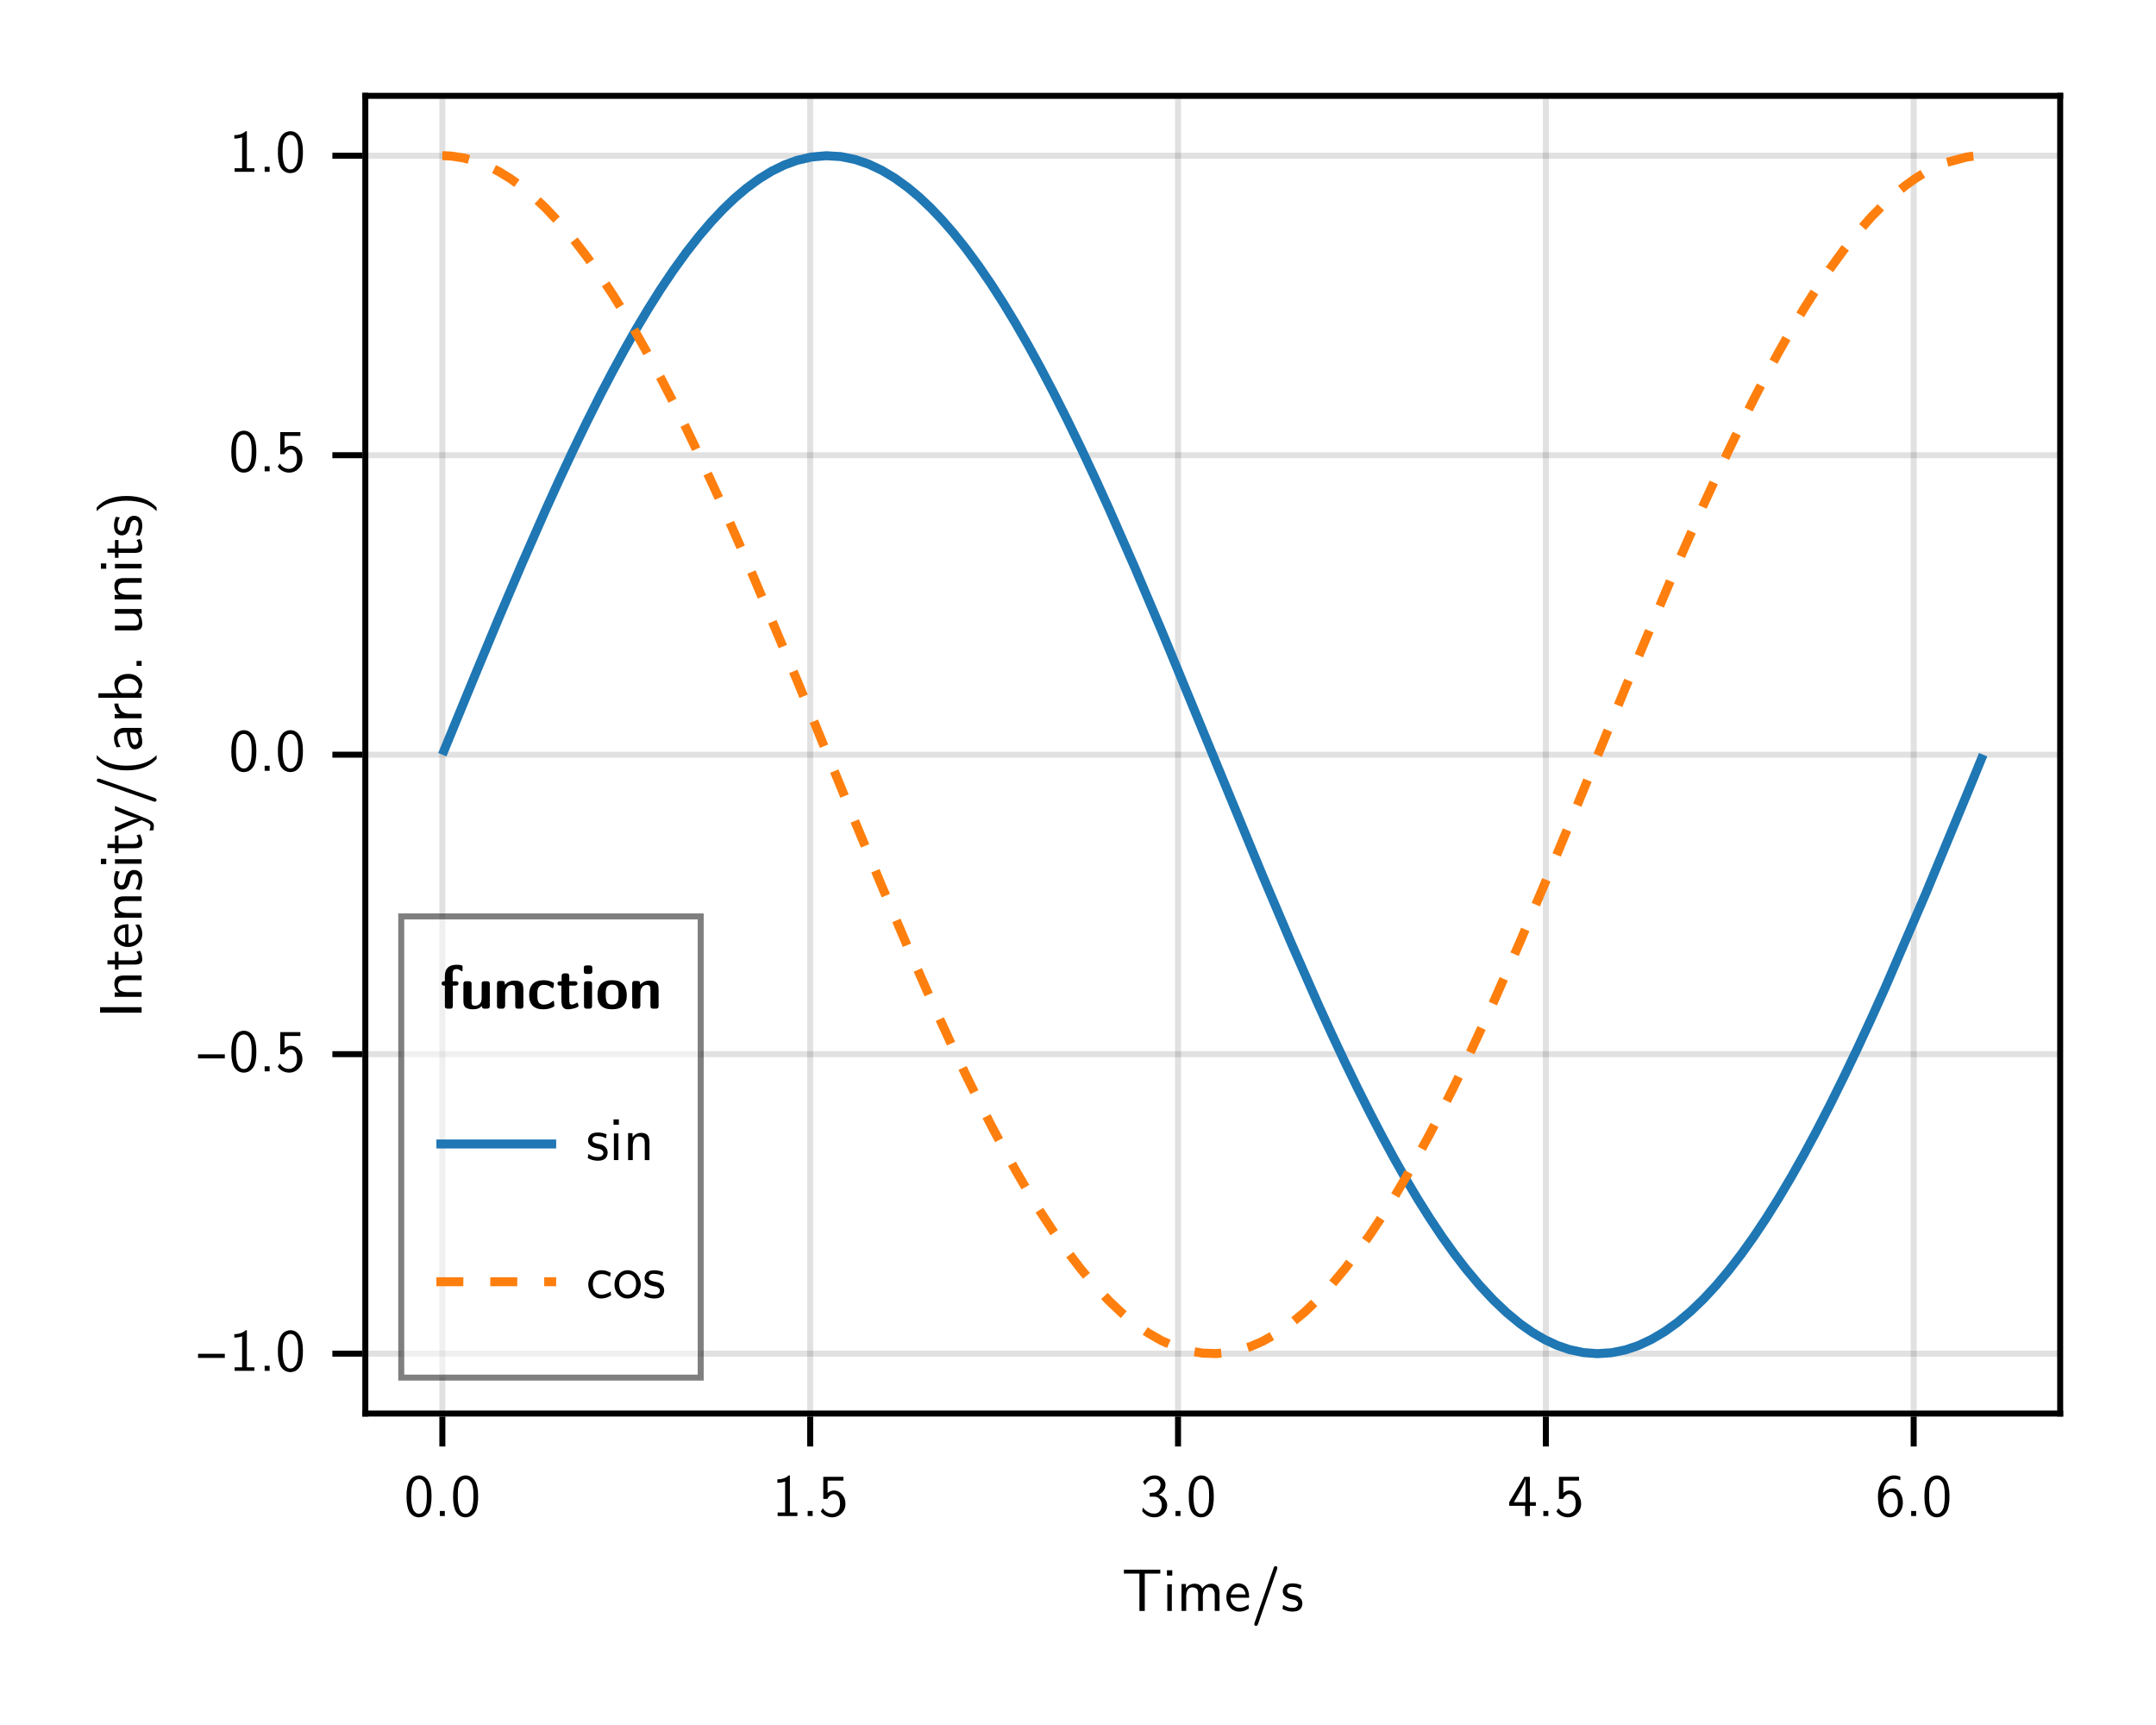 <?xml version="1.0" encoding="UTF-8"?>
<svg xmlns="http://www.w3.org/2000/svg" xmlns:xlink="http://www.w3.org/1999/xlink" width="360pt" height="288pt" viewBox="0 0 360 288" version="1.1">
<defs>
<g>
<symbol overflow="visible" id="glyph0-0-614f9f8c">
<path style="stroke:none;" d="M 0.094 -0.094 L 0.094 -7.656 L 7.5 -7.656 L 7.5 -0.094 Z M 0.703 -1.125 L 3.469 -3.875 L 0.703 -6.625 Z M 1.047 -0.703 L 6.547 -0.703 L 3.797 -3.469 Z M 1.047 -7.047 L 3.797 -4.297 L 6.547 -7.047 Z M 4.141 -3.875 L 6.906 -1.125 L 6.906 -6.625 Z M 4.141 -3.875 "/>
</symbol>
<symbol overflow="visible" id="glyph0-1-614f9f8c">
<path style="stroke:none;" d="M 0.359 -6.234 L 0.359 -6.891 L 6.438 -6.891 L 6.438 -6.234 L 3.844 -6.234 L 3.844 0 L 2.953 0 L 2.953 -6.234 Z M 0.359 -6.234 "/>
</symbol>
<symbol overflow="visible" id="glyph0-2-614f9f8c">
<path style="stroke:none;" d="M 0.797 0 L 0.797 -4.5 L 1.531 -4.5 L 1.531 -3.797 C 1.914 -4.297 2.398 -4.547 2.984 -4.547 C 3.629 -4.547 4.055 -4.273 4.266 -3.734 C 4.672 -4.273 5.172 -4.547 5.766 -4.547 C 6.023 -4.547 6.242 -4.504 6.422 -4.422 C 6.609 -4.336 6.742 -4.238 6.828 -4.125 C 6.922 -4.02 6.992 -3.879 7.047 -3.703 C 7.098 -3.535 7.125 -3.395 7.125 -3.281 C 7.133 -3.176 7.141 -3.039 7.141 -2.875 L 7.141 0 L 6.344 0 L 6.344 -2.812 C 6.344 -2.82 6.344 -2.836 6.344 -2.859 C 6.344 -2.891 6.336 -2.945 6.328 -3.031 C 6.316 -3.113 6.297 -3.188 6.266 -3.25 C 6.242 -3.32 6.207 -3.398 6.156 -3.484 C 6.113 -3.578 6.062 -3.656 6 -3.719 C 5.938 -3.781 5.848 -3.832 5.734 -3.875 C 5.629 -3.914 5.508 -3.938 5.375 -3.938 C 5.02 -3.938 4.758 -3.785 4.594 -3.484 C 4.438 -3.191 4.359 -2.832 4.359 -2.406 L 4.359 0 L 3.578 0 L 3.578 -2.812 C 3.578 -2.926 3.57 -3.016 3.562 -3.078 C 3.562 -3.141 3.547 -3.234 3.516 -3.359 C 3.484 -3.484 3.43 -3.582 3.359 -3.656 C 3.297 -3.727 3.195 -3.789 3.062 -3.844 C 2.938 -3.906 2.781 -3.938 2.594 -3.938 C 2.238 -3.938 1.977 -3.785 1.812 -3.484 C 1.656 -3.191 1.578 -2.832 1.578 -2.406 L 1.578 0 Z M 0.797 0 "/>
</symbol>
<symbol overflow="visible" id="glyph1-0-614f9f8c">
<path style="stroke:none;" d="M 0.094 -0.094 L 0.094 -7.656 L 7.5 -7.656 L 7.5 -0.094 Z M 0.703 -1.125 L 3.469 -3.875 L 0.703 -6.625 Z M 1.047 -0.703 L 6.547 -0.703 L 3.797 -3.469 Z M 1.047 -7.047 L 3.797 -4.297 L 6.547 -7.047 Z M 4.141 -3.875 L 6.906 -1.125 L 6.906 -6.625 Z M 4.141 -3.875 "/>
</symbol>
<symbol overflow="visible" id="glyph1-1-614f9f8c">
<path style="stroke:none;" d="M 0.75 -5.906 L 0.75 -6.797 L 1.641 -6.797 L 1.641 -5.906 Z M 0.812 0 L 0.812 -4.453 L 1.562 -4.453 L 1.562 0 Z M 0.812 0 "/>
</symbol>
<symbol overflow="visible" id="glyph1-2-614f9f8c">
<path style="stroke:none;" d="M 0.344 -2.266 C 0.344 -2.922 0.539 -3.473 0.938 -3.922 C 1.344 -4.379 1.816 -4.609 2.359 -4.609 C 2.555 -4.609 2.742 -4.578 2.922 -4.516 C 3.109 -4.453 3.289 -4.348 3.469 -4.203 C 3.656 -4.055 3.805 -3.832 3.922 -3.531 C 4.047 -3.238 4.117 -2.891 4.141 -2.484 L 4.141 -2.203 L 1.047 -2.203 C 1.055 -1.703 1.203 -1.297 1.484 -0.984 C 1.773 -0.672 2.117 -0.516 2.516 -0.516 C 3.023 -0.516 3.531 -0.695 4.031 -1.062 L 4.109 -0.406 C 3.598 -0.062 3.066 0.109 2.516 0.109 C 1.879 0.109 1.359 -0.125 0.953 -0.594 C 0.547 -1.062 0.344 -1.617 0.344 -2.266 Z M 1.094 -2.75 L 3.562 -2.75 C 3.531 -3.008 3.461 -3.227 3.359 -3.406 C 3.254 -3.594 3.133 -3.723 3 -3.797 C 2.875 -3.867 2.758 -3.914 2.656 -3.938 C 2.551 -3.969 2.453 -3.984 2.359 -3.984 C 2.016 -3.984 1.734 -3.852 1.516 -3.594 C 1.297 -3.332 1.156 -3.051 1.094 -2.75 Z M 1.094 -2.75 "/>
</symbol>
<symbol overflow="visible" id="glyph1-3-614f9f8c">
<path style="stroke:none;" d="M 0.562 2.188 C 0.562 2.145 0.594 2.035 0.656 1.859 L 3.812 -7.203 C 3.875 -7.391 3.977 -7.484 4.125 -7.484 C 4.207 -7.484 4.273 -7.453 4.328 -7.391 C 4.391 -7.336 4.422 -7.27 4.422 -7.188 C 4.422 -7.145 4.398 -7.051 4.359 -6.906 L 1.188 2.203 C 1.102 2.398 0.992 2.5 0.859 2.5 C 0.773 2.5 0.703 2.469 0.641 2.406 C 0.586 2.352 0.562 2.281 0.562 2.188 Z M 0.562 2.188 "/>
</symbol>
<symbol overflow="visible" id="glyph1-4-614f9f8c">
<path style="stroke:none;" d="M 0.266 -0.344 L 0.391 -1.016 C 0.398 -1.016 0.441 -0.988 0.516 -0.938 C 0.586 -0.895 0.645 -0.863 0.688 -0.844 C 0.727 -0.832 0.785 -0.805 0.859 -0.766 C 0.941 -0.723 1.02 -0.688 1.094 -0.656 C 1.164 -0.633 1.25 -0.609 1.344 -0.578 C 1.438 -0.555 1.535 -0.539 1.641 -0.531 C 1.742 -0.52 1.848 -0.516 1.953 -0.516 C 2.285 -0.516 2.523 -0.582 2.672 -0.719 C 2.816 -0.863 2.891 -1.023 2.891 -1.203 C 2.891 -1.367 2.828 -1.504 2.703 -1.609 C 2.586 -1.723 2.461 -1.801 2.328 -1.844 C 2.266 -1.863 2.113 -1.895 1.875 -1.938 C 1.645 -1.988 1.477 -2.031 1.375 -2.062 C 1.102 -2.145 0.859 -2.289 0.641 -2.5 C 0.43 -2.719 0.328 -2.984 0.328 -3.297 C 0.328 -3.441 0.348 -3.582 0.391 -3.719 C 0.441 -3.863 0.52 -4.004 0.625 -4.141 C 0.738 -4.285 0.91 -4.398 1.141 -4.484 C 1.367 -4.566 1.645 -4.609 1.969 -4.609 C 2.445 -4.609 2.93 -4.504 3.422 -4.297 L 3.328 -3.641 C 3.316 -3.641 3.273 -3.656 3.203 -3.688 C 3.129 -3.719 3.086 -3.738 3.078 -3.75 C 3.078 -3.758 3.039 -3.773 2.969 -3.797 C 2.906 -3.828 2.863 -3.844 2.844 -3.844 C 2.82 -3.852 2.781 -3.867 2.719 -3.891 C 2.656 -3.922 2.609 -3.938 2.578 -3.938 C 2.547 -3.938 2.5 -3.941 2.438 -3.953 C 2.375 -3.973 2.316 -3.984 2.266 -3.984 C 2.211 -3.992 2.156 -4 2.094 -4 C 2.031 -4.008 1.957 -4.016 1.875 -4.016 C 1.57 -4.016 1.359 -3.953 1.234 -3.828 C 1.109 -3.703 1.047 -3.562 1.047 -3.406 C 1.047 -3.176 1.133 -3.016 1.312 -2.922 C 1.488 -2.828 1.734 -2.75 2.047 -2.688 C 2.367 -2.633 2.598 -2.578 2.734 -2.516 C 2.973 -2.41 3.176 -2.25 3.344 -2.031 C 3.508 -1.82 3.594 -1.566 3.594 -1.266 C 3.594 -1.117 3.57 -0.969 3.531 -0.812 C 3.488 -0.664 3.41 -0.52 3.297 -0.375 C 3.18 -0.227 3.008 -0.109 2.781 -0.016 C 2.551 0.066 2.281 0.109 1.969 0.109 C 1.383 0.109 0.816 -0.039 0.266 -0.344 Z M 0.266 -0.344 "/>
</symbol>
<symbol overflow="visible" id="glyph1-5-614f9f8c">
<path style="stroke:none;" d="M 0.359 -2.234 C 0.359 -2.848 0.555 -3.395 0.953 -3.875 C 1.348 -4.363 1.879 -4.609 2.547 -4.609 C 2.859 -4.609 3.117 -4.578 3.328 -4.516 C 3.535 -4.453 3.797 -4.336 4.109 -4.172 L 3.984 -3.516 C 3.648 -3.711 3.398 -3.836 3.234 -3.891 C 3.035 -3.941 2.805 -3.969 2.547 -3.969 C 2.086 -3.969 1.734 -3.797 1.484 -3.453 C 1.242 -3.109 1.125 -2.703 1.125 -2.234 C 1.125 -1.734 1.254 -1.32 1.516 -1 C 1.773 -0.688 2.113 -0.531 2.531 -0.531 C 3.051 -0.531 3.578 -0.707 4.109 -1.062 L 4.156 -0.406 C 3.625 -0.062 3.078 0.109 2.516 0.109 C 1.91 0.109 1.398 -0.117 0.984 -0.578 C 0.566 -1.035 0.359 -1.586 0.359 -2.234 Z M 0.359 -2.234 "/>
</symbol>
<symbol overflow="visible" id="glyph1-6-614f9f8c">
<path style="stroke:none;" d="M 0.297 -2.219 C 0.297 -2.883 0.508 -3.445 0.938 -3.906 C 1.375 -4.375 1.891 -4.609 2.484 -4.609 C 3.117 -4.609 3.645 -4.363 4.062 -3.875 C 4.477 -3.395 4.688 -2.836 4.688 -2.203 C 4.688 -1.547 4.469 -0.992 4.031 -0.547 C 3.594 -0.109 3.078 0.109 2.484 0.109 C 1.898 0.109 1.391 -0.109 0.953 -0.547 C 0.516 -0.992 0.297 -1.551 0.297 -2.219 Z M 1.078 -2.312 C 1.078 -1.727 1.219 -1.285 1.5 -0.984 C 1.781 -0.68 2.109 -0.531 2.484 -0.531 C 2.859 -0.531 3.188 -0.68 3.469 -0.984 C 3.758 -1.285 3.906 -1.727 3.906 -2.312 C 3.906 -2.875 3.758 -3.289 3.469 -3.562 C 3.188 -3.844 2.859 -3.984 2.484 -3.984 C 2.117 -3.984 1.789 -3.844 1.5 -3.562 C 1.219 -3.289 1.078 -2.875 1.078 -2.312 Z M 1.078 -2.312 "/>
</symbol>
<symbol overflow="visible" id="glyph2-0-614f9f8c">
<path style="stroke:none;" d="M 0.094 -0.094 L 0.094 -7.656 L 7.5 -7.656 L 7.5 -0.094 Z M 0.703 -1.125 L 3.469 -3.875 L 0.703 -6.625 Z M 1.047 -0.703 L 6.547 -0.703 L 3.797 -3.469 Z M 1.047 -7.047 L 3.797 -4.297 L 6.547 -7.047 Z M 4.141 -3.875 L 6.906 -1.125 L 6.906 -6.625 Z M 4.141 -3.875 "/>
</symbol>
<symbol overflow="visible" id="glyph2-1-614f9f8c">
<path style="stroke:none;" d="M 0.406 -3.094 L 0.406 -3.266 C 0.406 -3.523 0.41 -3.75 0.422 -3.938 C 0.43 -4.133 0.461 -4.391 0.516 -4.703 C 0.566 -5.023 0.641 -5.297 0.734 -5.516 C 0.828 -5.742 0.969 -5.969 1.156 -6.188 C 1.352 -6.406 1.586 -6.562 1.859 -6.656 C 2.066 -6.738 2.273 -6.781 2.484 -6.781 C 2.672 -6.781 2.852 -6.754 3.031 -6.703 C 3.207 -6.648 3.391 -6.551 3.578 -6.406 C 3.773 -6.258 3.941 -6.066 4.078 -5.828 C 4.223 -5.598 4.344 -5.273 4.438 -4.859 C 4.531 -4.453 4.578 -3.984 4.578 -3.453 L 4.578 -3.25 C 4.578 -2.988 4.57 -2.758 4.562 -2.562 C 4.551 -2.363 4.52 -2.109 4.469 -1.797 C 4.414 -1.492 4.344 -1.227 4.25 -1 C 4.156 -0.781 4.008 -0.566 3.812 -0.359 C 3.613 -0.148 3.383 0.004 3.125 0.109 C 2.895 0.18 2.68 0.219 2.484 0.219 C 2.305 0.219 2.129 0.191 1.953 0.141 C 1.785 0.098 1.602 0.004 1.406 -0.141 C 1.207 -0.285 1.035 -0.473 0.891 -0.703 C 0.754 -0.93 0.641 -1.254 0.547 -1.672 C 0.453 -2.086 0.406 -2.562 0.406 -3.094 Z M 1.188 -3.094 C 1.188 -2.656 1.219 -2.266 1.281 -1.922 C 1.344 -1.586 1.414 -1.32 1.5 -1.125 C 1.582 -0.938 1.688 -0.785 1.812 -0.672 C 1.938 -0.555 2.051 -0.477 2.156 -0.438 C 2.258 -0.406 2.375 -0.391 2.5 -0.391 C 2.656 -0.391 2.797 -0.422 2.922 -0.484 C 3.055 -0.555 3.191 -0.68 3.328 -0.859 C 3.473 -1.035 3.586 -1.316 3.672 -1.703 C 3.754 -2.086 3.797 -2.555 3.797 -3.109 L 3.797 -3.703 C 3.797 -4.211 3.754 -4.641 3.672 -4.984 C 3.586 -5.328 3.473 -5.578 3.328 -5.734 C 3.191 -5.898 3.055 -6.008 2.922 -6.062 C 2.785 -6.125 2.641 -6.156 2.484 -6.156 C 2.336 -6.156 2.195 -6.125 2.062 -6.062 C 1.926 -6.008 1.785 -5.898 1.641 -5.734 C 1.504 -5.578 1.395 -5.32 1.312 -4.969 C 1.227 -4.625 1.188 -4.203 1.188 -3.703 Z M 1.188 -3.094 "/>
</symbol>
<symbol overflow="visible" id="glyph2-2-614f9f8c">
<path style="stroke:none;" d="M 0.969 0 L 0.969 -0.844 L 1.797 -0.844 L 1.797 0 Z M 0.969 0 "/>
</symbol>
<symbol overflow="visible" id="glyph3-0-614f9f8c">
<path style="stroke:none;" d="M 0.094 -0.094 L 0.094 -7.656 L 7.5 -7.656 L 7.5 -0.094 Z M 0.703 -1.125 L 3.469 -3.875 L 0.703 -6.625 Z M 1.047 -0.703 L 6.547 -0.703 L 3.797 -3.469 Z M 1.047 -7.047 L 3.797 -4.297 L 6.547 -7.047 Z M 4.141 -3.875 L 6.906 -1.125 L 6.906 -6.625 Z M 4.141 -3.875 "/>
</symbol>
<symbol overflow="visible" id="glyph3-1-614f9f8c">
<path style="stroke:none;" d="M 0.906 -5.547 L 0.906 -6.125 C 1.695 -6.125 2.332 -6.344 2.812 -6.781 L 3 -6.781 L 3 -0.594 L 4.25 -0.594 L 4.25 0 L 0.953 0 L 0.953 -0.594 L 2.203 -0.594 L 2.203 -5.766 C 1.805 -5.617 1.375 -5.547 0.906 -5.547 Z M 0.906 -5.547 "/>
</symbol>
<symbol overflow="visible" id="glyph3-2-614f9f8c">
<path style="stroke:none;" d="M 0.375 -0.766 L 0.719 -1.312 C 1.094 -0.707 1.613 -0.406 2.281 -0.406 C 2.613 -0.406 2.914 -0.531 3.188 -0.781 C 3.457 -1.039 3.594 -1.461 3.594 -2.047 C 3.594 -2.598 3.492 -3.004 3.297 -3.266 C 3.098 -3.523 2.852 -3.656 2.562 -3.656 C 2.113 -3.656 1.75 -3.391 1.469 -2.859 L 0.797 -2.859 L 0.797 -6.547 L 4.156 -6.547 L 4.156 -5.906 L 1.516 -5.906 L 1.516 -3.859 C 1.859 -4.129 2.219 -4.266 2.594 -4.266 C 3.102 -4.266 3.547 -4.051 3.922 -3.625 C 4.305 -3.195 4.5 -2.672 4.5 -2.047 C 4.5 -1.398 4.273 -0.859 3.828 -0.422 C 3.391 0.004 2.879 0.219 2.297 0.219 C 1.91 0.219 1.547 0.129 1.203 -0.047 C 0.867 -0.223 0.594 -0.461 0.375 -0.766 Z M 0.375 -0.766 "/>
</symbol>
<symbol overflow="visible" id="glyph3-3-614f9f8c">
<path style="stroke:none;" d="M 0.406 -0.812 L 0.516 -1.422 C 0.734 -1.129 0.984 -0.898 1.266 -0.734 C 1.555 -0.566 1.785 -0.469 1.953 -0.438 C 2.129 -0.414 2.289 -0.406 2.438 -0.406 C 2.812 -0.406 3.109 -0.535 3.328 -0.797 C 3.555 -1.066 3.672 -1.41 3.672 -1.828 C 3.672 -2.211 3.562 -2.539 3.344 -2.812 C 3.125 -3.094 2.805 -3.234 2.391 -3.234 L 1.656 -3.234 L 1.656 -3.844 C 1.82 -3.863 1.961 -3.879 2.078 -3.891 C 2.191 -3.898 2.266 -3.906 2.297 -3.906 C 2.328 -3.906 2.352 -3.906 2.375 -3.906 C 2.695 -3.969 2.957 -4.129 3.156 -4.391 C 3.363 -4.648 3.469 -4.938 3.469 -5.25 C 3.469 -5.531 3.375 -5.754 3.188 -5.922 C 3 -6.098 2.758 -6.188 2.469 -6.188 C 1.875 -6.188 1.406 -5.938 1.062 -5.438 C 1.031 -5.375 0.977 -5.273 0.906 -5.141 L 0.547 -5.688 C 1.004 -6.414 1.648 -6.781 2.484 -6.781 C 2.992 -6.781 3.422 -6.629 3.766 -6.328 C 4.117 -6.023 4.297 -5.664 4.297 -5.25 C 4.297 -4.531 3.922 -3.961 3.172 -3.547 C 3.641 -3.379 3.988 -3.141 4.219 -2.828 C 4.457 -2.516 4.578 -2.172 4.578 -1.797 C 4.578 -1.254 4.375 -0.781 3.969 -0.375 C 3.562 0.02 3.055 0.219 2.453 0.219 C 1.629 0.219 0.945 -0.125 0.406 -0.812 Z M 0.406 -0.812 "/>
</symbol>
<symbol overflow="visible" id="glyph3-4-614f9f8c">
<path style="stroke:none;" d="M 0.406 -3.094 L 0.406 -3.266 C 0.406 -3.523 0.41 -3.75 0.422 -3.938 C 0.43 -4.133 0.461 -4.391 0.516 -4.703 C 0.566 -5.023 0.641 -5.297 0.734 -5.516 C 0.828 -5.742 0.969 -5.969 1.156 -6.188 C 1.352 -6.406 1.586 -6.562 1.859 -6.656 C 2.066 -6.738 2.273 -6.781 2.484 -6.781 C 2.672 -6.781 2.852 -6.754 3.031 -6.703 C 3.207 -6.648 3.391 -6.551 3.578 -6.406 C 3.773 -6.258 3.941 -6.066 4.078 -5.828 C 4.223 -5.598 4.344 -5.273 4.438 -4.859 C 4.531 -4.453 4.578 -3.984 4.578 -3.453 L 4.578 -3.25 C 4.578 -2.988 4.57 -2.758 4.562 -2.562 C 4.551 -2.363 4.52 -2.109 4.469 -1.797 C 4.414 -1.492 4.344 -1.227 4.25 -1 C 4.156 -0.781 4.008 -0.566 3.812 -0.359 C 3.613 -0.148 3.383 0.004 3.125 0.109 C 2.895 0.18 2.68 0.219 2.484 0.219 C 2.305 0.219 2.129 0.191 1.953 0.141 C 1.785 0.098 1.602 0.004 1.406 -0.141 C 1.207 -0.285 1.035 -0.473 0.891 -0.703 C 0.754 -0.93 0.641 -1.254 0.547 -1.672 C 0.453 -2.086 0.406 -2.562 0.406 -3.094 Z M 1.188 -3.094 C 1.188 -2.656 1.219 -2.266 1.281 -1.922 C 1.344 -1.586 1.414 -1.32 1.5 -1.125 C 1.582 -0.938 1.688 -0.785 1.812 -0.672 C 1.938 -0.555 2.051 -0.477 2.156 -0.438 C 2.258 -0.406 2.375 -0.391 2.5 -0.391 C 2.656 -0.391 2.797 -0.422 2.922 -0.484 C 3.055 -0.555 3.191 -0.68 3.328 -0.859 C 3.473 -1.035 3.586 -1.316 3.672 -1.703 C 3.754 -2.086 3.797 -2.555 3.797 -3.109 L 3.797 -3.703 C 3.797 -4.211 3.754 -4.641 3.672 -4.984 C 3.586 -5.328 3.473 -5.578 3.328 -5.734 C 3.191 -5.898 3.055 -6.008 2.922 -6.062 C 2.785 -6.125 2.641 -6.156 2.484 -6.156 C 2.336 -6.156 2.195 -6.125 2.062 -6.062 C 1.926 -6.008 1.785 -5.898 1.641 -5.734 C 1.504 -5.578 1.395 -5.32 1.312 -4.969 C 1.227 -4.625 1.188 -4.203 1.188 -3.703 Z M 1.188 -3.094 "/>
</symbol>
<symbol overflow="visible" id="glyph3-5-614f9f8c">
<path style="stroke:none;" d="M 0.266 -1.703 C 0.266 -1.703 0.266 -1.863 0.266 -2.188 C 0.266 -2.27 0.301 -2.375 0.375 -2.5 L 2.797 -6.547 L 3.719 -6.547 L 3.719 -2.312 L 4.719 -2.312 L 4.719 -1.703 L 3.719 -1.703 L 3.719 0 L 2.922 0 L 2.922 -1.703 Z M 1.047 -2.312 L 2.984 -2.312 L 2.984 -6.188 C 2.941 -5.938 2.844 -5.641 2.688 -5.297 C 2.539 -4.961 2.398 -4.676 2.266 -4.438 C 2.141 -4.195 1.848 -3.688 1.391 -2.906 C 1.242 -2.656 1.129 -2.457 1.047 -2.312 Z M 1.047 -2.312 "/>
</symbol>
<symbol overflow="visible" id="glyph4-0-614f9f8c">
<path style="stroke:none;" d="M 0.094 -0.094 L 0.094 -7.656 L 7.5 -7.656 L 7.5 -0.094 Z M 0.703 -1.125 L 3.469 -3.875 L 0.703 -6.625 Z M 1.047 -0.703 L 6.547 -0.703 L 3.797 -3.469 Z M 1.047 -7.047 L 3.797 -4.297 L 6.547 -7.047 Z M 4.141 -3.875 L 6.906 -1.125 L 6.906 -6.625 Z M 4.141 -3.875 "/>
</symbol>
<symbol overflow="visible" id="glyph4-1-614f9f8c">
<path style="stroke:none;" d="M 0.969 0 L 0.969 -0.844 L 1.797 -0.844 L 1.797 0 Z M 0.969 0 "/>
</symbol>
<symbol overflow="visible" id="glyph5-0-614f9f8c">
<path style="stroke:none;" d="M 0.094 -0.094 L 0.094 -7.656 L 7.5 -7.656 L 7.5 -0.094 Z M 0.703 -1.125 L 3.469 -3.875 L 0.703 -6.625 Z M 1.047 -0.703 L 6.547 -0.703 L 3.797 -3.469 Z M 1.047 -7.047 L 3.797 -4.297 L 6.547 -7.047 Z M 4.141 -3.875 L 6.906 -1.125 L 6.906 -6.625 Z M 4.141 -3.875 "/>
</symbol>
<symbol overflow="visible" id="glyph5-1-614f9f8c">
<path style="stroke:none;" d="M 0.375 -0.766 L 0.719 -1.312 C 1.094 -0.707 1.613 -0.406 2.281 -0.406 C 2.613 -0.406 2.914 -0.531 3.188 -0.781 C 3.457 -1.039 3.594 -1.461 3.594 -2.047 C 3.594 -2.598 3.492 -3.004 3.297 -3.266 C 3.098 -3.523 2.852 -3.656 2.562 -3.656 C 2.113 -3.656 1.75 -3.391 1.469 -2.859 L 0.797 -2.859 L 0.797 -6.547 L 4.156 -6.547 L 4.156 -5.906 L 1.516 -5.906 L 1.516 -3.859 C 1.859 -4.129 2.219 -4.266 2.594 -4.266 C 3.102 -4.266 3.547 -4.051 3.922 -3.625 C 4.305 -3.195 4.5 -2.672 4.5 -2.047 C 4.5 -1.398 4.273 -0.859 3.828 -0.422 C 3.391 0.004 2.879 0.219 2.297 0.219 C 1.91 0.219 1.547 0.129 1.203 -0.047 C 0.867 -0.223 0.594 -0.461 0.375 -0.766 Z M 0.375 -0.766 "/>
</symbol>
<symbol overflow="visible" id="glyph6-0-614f9f8c">
<path style="stroke:none;" d="M 0.094 -0.094 L 0.094 -7.656 L 7.5 -7.656 L 7.5 -0.094 Z M 0.703 -1.125 L 3.469 -3.875 L 0.703 -6.625 Z M 1.047 -0.703 L 6.547 -0.703 L 3.797 -3.469 Z M 1.047 -7.047 L 3.797 -4.297 L 6.547 -7.047 Z M 4.141 -3.875 L 6.906 -1.125 L 6.906 -6.625 Z M 4.141 -3.875 "/>
</symbol>
<symbol overflow="visible" id="glyph6-1-614f9f8c">
<path style="stroke:none;" d="M 0.422 -3.234 C 0.422 -4.234 0.672 -5.07 1.172 -5.75 C 1.68 -6.438 2.32 -6.781 3.094 -6.781 C 3.438 -6.781 3.789 -6.711 4.156 -6.578 L 4.156 -5.984 C 3.781 -6.117 3.426 -6.188 3.094 -6.188 C 2.707 -6.188 2.367 -6.051 2.078 -5.781 C 1.797 -5.508 1.594 -5.203 1.469 -4.859 C 1.352 -4.516 1.285 -4.16 1.266 -3.797 C 1.461 -4.055 1.711 -4.258 2.016 -4.406 C 2.316 -4.551 2.629 -4.625 2.953 -4.625 C 3.391 -4.625 3.75 -4.422 4.031 -4.016 C 4.395 -3.516 4.578 -2.922 4.578 -2.234 C 4.578 -1.504 4.344 -0.895 3.875 -0.406 C 3.488 0.008 3.035 0.219 2.516 0.219 C 2.328 0.219 2.145 0.191 1.969 0.141 C 1.789 0.086 1.602 -0.016 1.406 -0.172 C 1.219 -0.328 1.051 -0.523 0.906 -0.766 C 0.77 -1.004 0.656 -1.336 0.562 -1.766 C 0.469 -2.191 0.422 -2.68 0.422 -3.234 Z M 1.266 -2.203 C 1.391 -1.004 1.805 -0.406 2.516 -0.406 C 2.848 -0.406 3.113 -0.52 3.312 -0.75 C 3.508 -0.977 3.641 -1.234 3.703 -1.516 C 3.734 -1.66 3.75 -1.879 3.75 -2.172 C 3.75 -2.754 3.656 -3.191 3.469 -3.484 C 3.25 -3.836 2.945 -4.016 2.562 -4.016 C 2.188 -4.016 1.879 -3.859 1.641 -3.547 C 1.398 -3.242 1.281 -2.883 1.281 -2.469 C 1.281 -2.414 1.285 -2.328 1.297 -2.203 Z M 1.266 -2.203 "/>
</symbol>
<symbol overflow="visible" id="glyph6-2-614f9f8c">
<path style="stroke:none;" d="M 0.406 -3.094 L 0.406 -3.266 C 0.406 -3.523 0.41 -3.75 0.422 -3.938 C 0.43 -4.133 0.461 -4.391 0.516 -4.703 C 0.566 -5.023 0.641 -5.297 0.734 -5.516 C 0.828 -5.742 0.969 -5.969 1.156 -6.188 C 1.352 -6.406 1.586 -6.562 1.859 -6.656 C 2.066 -6.738 2.273 -6.781 2.484 -6.781 C 2.672 -6.781 2.852 -6.754 3.031 -6.703 C 3.207 -6.648 3.391 -6.551 3.578 -6.406 C 3.773 -6.258 3.941 -6.066 4.078 -5.828 C 4.223 -5.598 4.344 -5.273 4.438 -4.859 C 4.531 -4.453 4.578 -3.984 4.578 -3.453 L 4.578 -3.25 C 4.578 -2.988 4.57 -2.758 4.562 -2.562 C 4.551 -2.363 4.52 -2.109 4.469 -1.797 C 4.414 -1.492 4.344 -1.227 4.25 -1 C 4.156 -0.781 4.008 -0.566 3.812 -0.359 C 3.613 -0.148 3.383 0.004 3.125 0.109 C 2.895 0.18 2.68 0.219 2.484 0.219 C 2.305 0.219 2.129 0.191 1.953 0.141 C 1.785 0.098 1.602 0.004 1.406 -0.141 C 1.207 -0.285 1.035 -0.473 0.891 -0.703 C 0.754 -0.93 0.641 -1.254 0.547 -1.672 C 0.453 -2.086 0.406 -2.562 0.406 -3.094 Z M 1.188 -3.094 C 1.188 -2.656 1.219 -2.266 1.281 -1.922 C 1.344 -1.586 1.414 -1.32 1.5 -1.125 C 1.582 -0.938 1.688 -0.785 1.812 -0.672 C 1.938 -0.555 2.051 -0.477 2.156 -0.438 C 2.258 -0.406 2.375 -0.391 2.5 -0.391 C 2.656 -0.391 2.797 -0.422 2.922 -0.484 C 3.055 -0.555 3.191 -0.68 3.328 -0.859 C 3.473 -1.035 3.586 -1.316 3.672 -1.703 C 3.754 -2.086 3.797 -2.555 3.797 -3.109 L 3.797 -3.703 C 3.797 -4.211 3.754 -4.641 3.672 -4.984 C 3.586 -5.328 3.473 -5.578 3.328 -5.734 C 3.191 -5.898 3.055 -6.008 2.922 -6.062 C 2.785 -6.125 2.641 -6.156 2.484 -6.156 C 2.336 -6.156 2.195 -6.125 2.062 -6.062 C 1.926 -6.008 1.785 -5.898 1.641 -5.734 C 1.504 -5.578 1.395 -5.32 1.312 -4.969 C 1.227 -4.625 1.188 -4.203 1.188 -3.703 Z M 1.188 -3.094 "/>
</symbol>
<symbol overflow="visible" id="glyph7-0-614f9f8c">
<path style="stroke:none;" d="M -0.094 -0.094 L -7.656 -0.094 L -7.656 -7.5 L -0.094 -7.5 Z M -1.125 -0.703 L -3.875 -3.469 L -6.625 -0.703 Z M -0.703 -1.047 L -0.703 -6.547 L -3.469 -3.797 Z M -7.047 -1.047 L -4.297 -3.797 L -7.047 -6.547 Z M -3.875 -4.141 L -1.125 -6.906 L -6.625 -6.906 Z M -3.875 -4.141 "/>
</symbol>
<symbol overflow="visible" id="glyph7-1-614f9f8c">
<path style="stroke:none;" d="M 0 -0.938 L -6.938 -0.938 L -6.938 -1.844 L 0 -1.844 Z M 0 -0.938 "/>
</symbol>
<symbol overflow="visible" id="glyph8-0-614f9f8c">
<path style="stroke:none;" d="M -0.094 -0.094 L -7.656 -0.094 L -7.656 -7.5 L -0.094 -7.5 Z M -1.125 -0.703 L -3.875 -3.469 L -6.625 -0.703 Z M -0.703 -1.047 L -0.703 -6.547 L -3.469 -3.797 Z M -7.047 -1.047 L -4.297 -3.797 L -7.047 -6.547 Z M -3.875 -4.141 L -1.125 -6.906 L -6.625 -6.906 Z M -3.875 -4.141 "/>
</symbol>
<symbol overflow="visible" id="glyph8-1-614f9f8c">
<path style="stroke:none;" d="M 0 -0.797 L -4.5 -0.797 L -4.5 -1.531 L -3.797 -1.531 C -4.297 -1.914 -4.547 -2.398 -4.547 -2.984 C -4.547 -3.234 -4.508 -3.445 -4.438 -3.625 C -4.363 -3.801 -4.273 -3.938 -4.172 -4.031 C -4.066 -4.125 -3.93 -4.195 -3.766 -4.25 C -3.598 -4.301 -3.453 -4.332 -3.328 -4.344 C -3.203 -4.352 -3.051 -4.359 -2.875 -4.359 L 0 -4.359 L 0 -3.578 L -2.812 -3.578 C -2.926 -3.578 -3.016 -3.57 -3.078 -3.562 C -3.141 -3.562 -3.234 -3.547 -3.359 -3.516 C -3.484 -3.484 -3.582 -3.43 -3.656 -3.359 C -3.727 -3.297 -3.789 -3.195 -3.844 -3.062 C -3.906 -2.938 -3.938 -2.781 -3.938 -2.594 C -3.938 -2.238 -3.785 -1.977 -3.484 -1.812 C -3.191 -1.656 -2.832 -1.578 -2.406 -1.578 L 0 -1.578 Z M 0 -0.797 "/>
</symbol>
<symbol overflow="visible" id="glyph8-2-614f9f8c">
<path style="stroke:none;" d="M -0.344 -0.266 L -1.016 -0.391 C -1.016 -0.398 -0.988 -0.441 -0.938 -0.516 C -0.895 -0.586 -0.863 -0.645 -0.844 -0.688 C -0.832 -0.727 -0.805 -0.785 -0.766 -0.859 C -0.723 -0.941 -0.688 -1.02 -0.656 -1.094 C -0.633 -1.164 -0.609 -1.25 -0.578 -1.344 C -0.555 -1.438 -0.539 -1.535 -0.531 -1.641 C -0.52 -1.742 -0.516 -1.848 -0.516 -1.953 C -0.516 -2.285 -0.582 -2.523 -0.719 -2.672 C -0.863 -2.816 -1.023 -2.891 -1.203 -2.891 C -1.367 -2.891 -1.504 -2.828 -1.609 -2.703 C -1.723 -2.586 -1.801 -2.461 -1.844 -2.328 C -1.863 -2.266 -1.895 -2.113 -1.938 -1.875 C -1.988 -1.645 -2.031 -1.477 -2.062 -1.375 C -2.145 -1.102 -2.289 -0.859 -2.5 -0.641 C -2.719 -0.43 -2.984 -0.328 -3.297 -0.328 C -3.441 -0.328 -3.582 -0.348 -3.719 -0.391 C -3.863 -0.441 -4.004 -0.52 -4.141 -0.625 C -4.285 -0.738 -4.398 -0.91 -4.484 -1.141 C -4.566 -1.367 -4.609 -1.645 -4.609 -1.969 C -4.609 -2.445 -4.504 -2.93 -4.297 -3.422 L -3.641 -3.328 C -3.641 -3.316 -3.656 -3.273 -3.688 -3.203 C -3.719 -3.129 -3.738 -3.086 -3.75 -3.078 C -3.758 -3.078 -3.773 -3.039 -3.797 -2.969 C -3.828 -2.906 -3.844 -2.863 -3.844 -2.844 C -3.852 -2.82 -3.867 -2.781 -3.891 -2.719 C -3.922 -2.656 -3.938 -2.609 -3.938 -2.578 C -3.938 -2.547 -3.941 -2.5 -3.953 -2.438 C -3.973 -2.375 -3.984 -2.316 -3.984 -2.266 C -3.992 -2.211 -4 -2.156 -4 -2.094 C -4.008 -2.031 -4.016 -1.957 -4.016 -1.875 C -4.016 -1.57 -3.953 -1.359 -3.828 -1.234 C -3.703 -1.109 -3.562 -1.047 -3.406 -1.047 C -3.176 -1.047 -3.016 -1.133 -2.922 -1.312 C -2.828 -1.488 -2.75 -1.734 -2.688 -2.047 C -2.633 -2.367 -2.578 -2.598 -2.516 -2.734 C -2.41 -2.973 -2.25 -3.176 -2.031 -3.344 C -1.82 -3.508 -1.566 -3.594 -1.266 -3.594 C -1.117 -3.594 -0.969 -3.57 -0.812 -3.531 C -0.664 -3.488 -0.52 -3.41 -0.375 -3.297 C -0.227 -3.18 -0.109 -3.008 -0.016 -2.781 C 0.066 -2.551 0.109 -2.281 0.109 -1.969 C 0.109 -1.383 -0.039 -0.816 -0.344 -0.266 Z M -0.344 -0.266 "/>
</symbol>
<symbol overflow="visible" id="glyph9-0-614f9f8c">
<path style="stroke:none;" d="M -0.094 -0.094 L -7.656 -0.094 L -7.656 -7.5 L -0.094 -7.5 Z M -1.125 -0.703 L -3.875 -3.469 L -6.625 -0.703 Z M -0.703 -1.047 L -0.703 -6.547 L -3.469 -3.797 Z M -7.047 -1.047 L -4.297 -3.797 L -7.047 -6.547 Z M -3.875 -4.141 L -1.125 -6.906 L -6.625 -6.906 Z M -3.875 -4.141 "/>
</symbol>
<symbol overflow="visible" id="glyph9-1-614f9f8c">
<path style="stroke:none;" d="M -3.859 -0.188 L -4.453 -0.188 L -4.453 -1.047 L -5.703 -1.047 L -5.703 -1.734 L -4.453 -1.734 L -4.453 -3.156 L -3.859 -3.156 L -3.859 -1.734 L -1.406 -1.734 C -0.82 -1.734 -0.531 -1.914 -0.531 -2.281 C -0.531 -2.562 -0.641 -2.852 -0.859 -3.156 L -0.266 -3.328 C -0.016 -2.848 0.109 -2.352 0.109 -1.844 C 0.109 -1.289 -0.316 -1.016 -1.172 -1.016 L -3.859 -1.016 Z M -3.859 -0.188 "/>
</symbol>
<symbol overflow="visible" id="glyph9-2-614f9f8c">
<path style="stroke:none;" d="M -2.266 -0.344 C -2.922 -0.344 -3.473 -0.539 -3.922 -0.938 C -4.379 -1.344 -4.609 -1.816 -4.609 -2.359 C -4.609 -2.555 -4.578 -2.742 -4.516 -2.922 C -4.453 -3.109 -4.348 -3.289 -4.203 -3.469 C -4.055 -3.656 -3.832 -3.805 -3.531 -3.922 C -3.238 -4.047 -2.891 -4.117 -2.484 -4.141 L -2.203 -4.141 L -2.203 -1.047 C -1.703 -1.055 -1.297 -1.203 -0.984 -1.484 C -0.672 -1.773 -0.516 -2.117 -0.516 -2.516 C -0.516 -3.023 -0.695 -3.531 -1.062 -4.031 L -0.406 -4.109 C -0.062 -3.598 0.109 -3.066 0.109 -2.516 C 0.109 -1.879 -0.125 -1.359 -0.594 -0.953 C -1.062 -0.547 -1.617 -0.344 -2.266 -0.344 Z M -2.75 -1.094 L -2.75 -3.562 C -3.008 -3.531 -3.227 -3.461 -3.406 -3.359 C -3.594 -3.254 -3.723 -3.133 -3.797 -3 C -3.867 -2.875 -3.914 -2.758 -3.938 -2.656 C -3.969 -2.551 -3.984 -2.453 -3.984 -2.359 C -3.984 -2.016 -3.852 -1.734 -3.594 -1.516 C -3.332 -1.297 -3.051 -1.156 -2.75 -1.094 Z M -2.75 -1.094 "/>
</symbol>
<symbol overflow="visible" id="glyph9-3-614f9f8c">
<path style="stroke:none;" d="M 0 -0.797 L -4.5 -0.797 L -4.5 -1.531 L -3.797 -1.531 C -4.297 -1.914 -4.547 -2.398 -4.547 -2.984 C -4.547 -3.234 -4.508 -3.445 -4.438 -3.625 C -4.363 -3.801 -4.273 -3.938 -4.172 -4.031 C -4.066 -4.125 -3.93 -4.195 -3.766 -4.25 C -3.598 -4.301 -3.453 -4.332 -3.328 -4.344 C -3.203 -4.352 -3.051 -4.359 -2.875 -4.359 L 0 -4.359 L 0 -3.578 L -2.812 -3.578 C -2.926 -3.578 -3.016 -3.57 -3.078 -3.562 C -3.141 -3.562 -3.234 -3.547 -3.359 -3.516 C -3.484 -3.484 -3.582 -3.43 -3.656 -3.359 C -3.727 -3.297 -3.789 -3.195 -3.844 -3.062 C -3.906 -2.938 -3.938 -2.781 -3.938 -2.594 C -3.938 -2.238 -3.785 -1.977 -3.484 -1.812 C -3.191 -1.656 -2.832 -1.578 -2.406 -1.578 L 0 -1.578 Z M 0 -0.797 "/>
</symbol>
<symbol overflow="visible" id="glyph10-0-614f9f8c">
<path style="stroke:none;" d="M -0.094 -0.094 L -7.656 -0.094 L -7.656 -7.5 L -0.094 -7.5 Z M -1.125 -0.703 L -3.875 -3.469 L -6.625 -0.703 Z M -0.703 -1.047 L -0.703 -6.547 L -3.469 -3.797 Z M -7.047 -1.047 L -4.297 -3.797 L -7.047 -6.547 Z M -3.875 -4.141 L -1.125 -6.906 L -6.625 -6.906 Z M -3.875 -4.141 "/>
</symbol>
<symbol overflow="visible" id="glyph10-1-614f9f8c">
<path style="stroke:none;" d="M -5.906 -0.75 L -6.797 -0.75 L -6.797 -1.641 L -5.906 -1.641 Z M 0 -0.812 L -4.453 -0.812 L -4.453 -1.562 L 0 -1.562 Z M 0 -0.812 "/>
</symbol>
<symbol overflow="visible" id="glyph10-2-614f9f8c">
<path style="stroke:none;" d="M -3.859 -0.188 L -4.453 -0.188 L -4.453 -1.047 L -5.703 -1.047 L -5.703 -1.734 L -4.453 -1.734 L -4.453 -3.156 L -3.859 -3.156 L -3.859 -1.734 L -1.406 -1.734 C -0.82 -1.734 -0.531 -1.914 -0.531 -2.281 C -0.531 -2.562 -0.641 -2.852 -0.859 -3.156 L -0.266 -3.328 C -0.016 -2.848 0.109 -2.352 0.109 -1.844 C 0.109 -1.289 -0.316 -1.016 -1.172 -1.016 L -3.859 -1.016 Z M -3.859 -0.188 "/>
</symbol>
<symbol overflow="visible" id="glyph10-3-614f9f8c">
<path style="stroke:none;" d="M -1.125 -0.438 C -1.375 -0.438 -1.586 -0.531 -1.766 -0.719 C -1.953 -0.906 -2.086 -1.148 -2.172 -1.453 C -2.266 -1.754 -2.332 -2.051 -2.375 -2.344 C -2.426 -2.633 -2.453 -2.926 -2.453 -3.219 L -2.781 -3.219 C -3.207 -3.207 -3.52 -3.117 -3.719 -2.953 C -3.914 -2.785 -4.016 -2.578 -4.016 -2.328 C -4.016 -1.816 -3.844 -1.316 -3.5 -0.828 L -4.172 -0.766 C -4.461 -1.273 -4.609 -1.801 -4.609 -2.344 C -4.609 -2.801 -4.457 -3.18 -4.156 -3.484 C -3.852 -3.797 -3.484 -3.969 -3.047 -4 L 0 -4 L 0 -3.25 L -0.359 -3.25 C -0.328 -3.219 -0.281 -3.148 -0.219 -3.047 C -0.156 -2.953 -0.082 -2.766 0 -2.484 C 0.07 -2.211 0.109 -1.91 0.109 -1.578 C 0.109 -1.203 -0.023 -0.914 -0.297 -0.719 C -0.566 -0.531 -0.844 -0.438 -1.125 -0.438 Z M -1.141 -1.172 C -0.961 -1.172 -0.812 -1.258 -0.688 -1.438 C -0.57 -1.613 -0.516 -1.832 -0.516 -2.094 C -0.516 -2.383 -0.57 -2.645 -0.688 -2.875 C -0.812 -3.102 -1.016 -3.219 -1.297 -3.219 L -1.922 -3.219 C -1.922 -3.008 -1.906 -2.797 -1.875 -2.578 C -1.852 -2.367 -1.816 -2.148 -1.766 -1.922 C -1.711 -1.703 -1.629 -1.52 -1.516 -1.375 C -1.41 -1.238 -1.285 -1.172 -1.141 -1.172 Z M -1.141 -1.172 "/>
</symbol>
<symbol overflow="visible" id="glyph10-4-614f9f8c">
<path style="stroke:none;" d="M 0 -0.812 L -4.5 -0.812 L -4.5 -1.516 L -3.594 -1.516 C -3.727 -1.586 -3.852 -1.68 -3.969 -1.797 C -4.082 -1.91 -4.207 -2.102 -4.344 -2.375 C -4.477 -2.645 -4.547 -2.941 -4.547 -3.266 L -3.875 -3.266 C -3.875 -3.086 -3.844 -2.91 -3.781 -2.734 C -3.727 -2.566 -3.641 -2.383 -3.516 -2.188 C -3.391 -2 -3.195 -1.848 -2.938 -1.734 C -2.688 -1.617 -2.395 -1.562 -2.062 -1.562 L 0 -1.562 Z M 0 -0.812 "/>
</symbol>
<symbol overflow="visible" id="glyph10-5-614f9f8c">
<path style="stroke:none;" d="M 0 -0.812 L -7.219 -0.812 L -7.219 -1.562 L -3.969 -1.562 C -4.352 -2.051 -4.547 -2.582 -4.547 -3.156 C -4.547 -3.633 -4.316 -4.023 -3.859 -4.328 C -3.398 -4.641 -2.859 -4.797 -2.234 -4.797 C -1.566 -4.797 -1.008 -4.609 -0.562 -4.234 C -0.113 -3.867 0.109 -3.438 0.109 -2.938 C 0.109 -2.457 -0.078 -2.008 -0.453 -1.594 L 0 -1.594 Z M -1.328 -1.594 C -1.273 -1.594 -1.234 -1.594 -1.203 -1.594 C -1.172 -1.602 -1.141 -1.609 -1.109 -1.609 C -1.086 -1.617 -1.07 -1.629 -1.062 -1.641 C -1.051 -1.648 -1.023 -1.664 -0.984 -1.688 C -0.953 -1.719 -0.926 -1.742 -0.906 -1.766 C -0.633 -1.984 -0.5 -2.254 -0.5 -2.578 C -0.5 -2.93 -0.641 -3.258 -0.922 -3.562 C -1.203 -3.863 -1.641 -4.016 -2.234 -4.016 C -2.547 -4.016 -2.816 -3.969 -3.047 -3.875 C -3.285 -3.789 -3.461 -3.676 -3.578 -3.531 C -3.703 -3.395 -3.789 -3.25 -3.844 -3.094 C -3.906 -2.945 -3.938 -2.801 -3.938 -2.656 C -3.938 -2.395 -3.859 -2.148 -3.703 -1.922 C -3.555 -1.703 -3.391 -1.594 -3.203 -1.594 Z M -1.328 -1.594 "/>
</symbol>
<symbol overflow="visible" id="glyph10-6-614f9f8c">
<path style="stroke:none;" d="M -1.219 -0.797 L -4.453 -0.797 L -4.453 -1.578 L -1.094 -1.578 C -0.863 -1.586 -0.695 -1.645 -0.594 -1.75 C -0.5 -1.852 -0.453 -2.062 -0.453 -2.375 C -0.453 -2.719 -0.539 -2.992 -0.719 -3.203 C -0.906 -3.422 -1.117 -3.539 -1.359 -3.562 C -1.422 -3.57 -1.52 -3.578 -1.656 -3.578 L -4.453 -3.578 L -4.453 -4.359 L 0 -4.359 L 0 -3.594 L -0.484 -3.594 C -0.086 -3.145 0.109 -2.562 0.109 -1.844 C 0.109 -1.645 0.078 -1.473 0.016 -1.328 C -0.047 -1.191 -0.117 -1.086 -0.203 -1.016 C -0.285 -0.953 -0.395 -0.898 -0.531 -0.859 C -0.676 -0.828 -0.789 -0.805 -0.875 -0.797 C -0.957 -0.797 -1.07 -0.797 -1.219 -0.797 Z M -1.219 -0.797 "/>
</symbol>
<symbol overflow="visible" id="glyph10-7-614f9f8c">
<path style="stroke:none;" d="M 0 -0.797 L -4.5 -0.797 L -4.5 -1.531 L -3.797 -1.531 C -4.297 -1.914 -4.547 -2.398 -4.547 -2.984 C -4.547 -3.234 -4.508 -3.445 -4.438 -3.625 C -4.363 -3.801 -4.273 -3.938 -4.172 -4.031 C -4.066 -4.125 -3.93 -4.195 -3.766 -4.25 C -3.598 -4.301 -3.453 -4.332 -3.328 -4.344 C -3.203 -4.352 -3.051 -4.359 -2.875 -4.359 L 0 -4.359 L 0 -3.578 L -2.812 -3.578 C -2.926 -3.578 -3.016 -3.57 -3.078 -3.562 C -3.141 -3.562 -3.234 -3.547 -3.359 -3.516 C -3.484 -3.484 -3.582 -3.43 -3.656 -3.359 C -3.727 -3.297 -3.789 -3.195 -3.844 -3.062 C -3.906 -2.938 -3.938 -2.781 -3.938 -2.594 C -3.938 -2.238 -3.785 -1.977 -3.484 -1.812 C -3.191 -1.656 -2.832 -1.578 -2.406 -1.578 L 0 -1.578 Z M 0 -0.797 "/>
</symbol>
<symbol overflow="visible" id="glyph10-8-614f9f8c">
<path style="stroke:none;" d="M -0.344 -0.266 L -1.016 -0.391 C -1.016 -0.398 -0.988 -0.441 -0.938 -0.516 C -0.895 -0.586 -0.863 -0.645 -0.844 -0.688 C -0.832 -0.727 -0.805 -0.785 -0.766 -0.859 C -0.723 -0.941 -0.688 -1.02 -0.656 -1.094 C -0.633 -1.164 -0.609 -1.25 -0.578 -1.344 C -0.555 -1.438 -0.539 -1.535 -0.531 -1.641 C -0.52 -1.742 -0.516 -1.848 -0.516 -1.953 C -0.516 -2.285 -0.582 -2.523 -0.719 -2.672 C -0.863 -2.816 -1.023 -2.891 -1.203 -2.891 C -1.367 -2.891 -1.504 -2.828 -1.609 -2.703 C -1.723 -2.586 -1.801 -2.461 -1.844 -2.328 C -1.863 -2.266 -1.895 -2.113 -1.938 -1.875 C -1.988 -1.645 -2.031 -1.477 -2.062 -1.375 C -2.145 -1.102 -2.289 -0.859 -2.5 -0.641 C -2.719 -0.43 -2.984 -0.328 -3.297 -0.328 C -3.441 -0.328 -3.582 -0.348 -3.719 -0.391 C -3.863 -0.441 -4.004 -0.52 -4.141 -0.625 C -4.285 -0.738 -4.398 -0.91 -4.484 -1.141 C -4.566 -1.367 -4.609 -1.645 -4.609 -1.969 C -4.609 -2.445 -4.504 -2.93 -4.297 -3.422 L -3.641 -3.328 C -3.641 -3.316 -3.656 -3.273 -3.688 -3.203 C -3.719 -3.129 -3.738 -3.086 -3.75 -3.078 C -3.758 -3.078 -3.773 -3.039 -3.797 -2.969 C -3.828 -2.906 -3.844 -2.863 -3.844 -2.844 C -3.852 -2.82 -3.867 -2.781 -3.891 -2.719 C -3.922 -2.656 -3.938 -2.609 -3.938 -2.578 C -3.938 -2.547 -3.941 -2.5 -3.953 -2.438 C -3.973 -2.375 -3.984 -2.316 -3.984 -2.266 C -3.992 -2.211 -4 -2.156 -4 -2.094 C -4.008 -2.031 -4.016 -1.957 -4.016 -1.875 C -4.016 -1.57 -3.953 -1.359 -3.828 -1.234 C -3.703 -1.109 -3.562 -1.047 -3.406 -1.047 C -3.176 -1.047 -3.016 -1.133 -2.922 -1.312 C -2.828 -1.488 -2.75 -1.734 -2.688 -2.047 C -2.633 -2.367 -2.578 -2.598 -2.516 -2.734 C -2.41 -2.973 -2.25 -3.176 -2.031 -3.344 C -1.82 -3.508 -1.566 -3.594 -1.266 -3.594 C -1.117 -3.594 -0.969 -3.57 -0.812 -3.531 C -0.664 -3.488 -0.52 -3.41 -0.375 -3.297 C -0.227 -3.18 -0.109 -3.008 -0.016 -2.781 C 0.066 -2.551 0.109 -2.281 0.109 -1.969 C 0.109 -1.383 -0.039 -0.816 -0.344 -0.266 Z M -0.344 -0.266 "/>
</symbol>
<symbol overflow="visible" id="glyph10-9-614f9f8c">
<path style="stroke:none;" d="M 2.5 -0.547 C 2.312 -0.723 2.156 -0.863 2.031 -0.969 C 1.906 -1.07 1.688 -1.219 1.375 -1.406 C 1.062 -1.602 0.742 -1.754 0.422 -1.859 C 0.109 -1.973 -0.305 -2.07 -0.828 -2.156 C -1.348 -2.25 -1.906 -2.297 -2.5 -2.297 C -3.113 -2.297 -3.691 -2.242 -4.234 -2.141 C -4.773 -2.047 -5.203 -1.941 -5.516 -1.828 C -5.828 -1.723 -6.145 -1.566 -6.469 -1.359 C -6.789 -1.148 -6.992 -1.004 -7.078 -0.922 C -7.172 -0.848 -7.312 -0.723 -7.5 -0.547 L -7.5 -1.156 C -6.352 -2.438 -4.691 -3.078 -2.516 -3.078 C -0.316 -3.078 1.352 -2.438 2.5 -1.156 Z M 2.5 -0.547 "/>
</symbol>
<symbol overflow="visible" id="glyph11-0-614f9f8c">
<path style="stroke:none;" d="M -0.094 -0.094 L -7.656 -0.094 L -7.656 -7.5 L -0.094 -7.5 Z M -1.125 -0.703 L -3.875 -3.469 L -6.625 -0.703 Z M -0.703 -1.047 L -0.703 -6.547 L -3.469 -3.797 Z M -7.047 -1.047 L -4.297 -3.797 L -7.047 -6.547 Z M -3.875 -4.141 L -1.125 -6.906 L -6.625 -6.906 Z M -3.875 -4.141 "/>
</symbol>
<symbol overflow="visible" id="glyph11-1-614f9f8c">
<path style="stroke:none;" d="M -4.453 -0.141 L -4.453 -0.922 C -3.473 -1.348 -2.703 -1.672 -2.141 -1.891 C -1.586 -2.109 -1.238 -2.234 -1.094 -2.266 C -0.957 -2.297 -0.758 -2.332 -0.5 -2.375 C -0.969 -2.383 -2.285 -2.832 -4.453 -3.719 L -4.453 -4.453 L 0.906 -2.297 C 1.344 -2.098 1.641 -1.914 1.797 -1.75 C 1.961 -1.582 2.047 -1.379 2.047 -1.141 C 2.047 -0.867 2.02 -0.625 1.969 -0.406 L 1.312 -0.359 C 1.426 -0.711 1.484 -0.957 1.484 -1.094 C 1.484 -1.27 1.414 -1.398 1.281 -1.484 C 1.156 -1.578 0.867 -1.719 0.422 -1.906 C 0.305 -1.957 0.219 -1.992 0.156 -2.016 C 0.094 -2.047 0.039 -2.062 0 -2.062 C -0.051 -2.062 -0.113 -2.047 -0.188 -2.016 Z M -4.453 -0.141 "/>
</symbol>
<symbol overflow="visible" id="glyph12-0-614f9f8c">
<path style="stroke:none;" d="M -0.094 -0.094 L -7.656 -0.094 L -7.656 -7.5 L -0.094 -7.5 Z M -1.125 -0.703 L -3.875 -3.469 L -6.625 -0.703 Z M -0.703 -1.047 L -0.703 -6.547 L -3.469 -3.797 Z M -7.047 -1.047 L -4.297 -3.797 L -7.047 -6.547 Z M -3.875 -4.141 L -1.125 -6.906 L -6.625 -6.906 Z M -3.875 -4.141 "/>
</symbol>
<symbol overflow="visible" id="glyph12-1-614f9f8c">
<path style="stroke:none;" d="M 2.188 -0.562 C 2.145 -0.562 2.035 -0.594 1.859 -0.656 L -7.203 -3.812 C -7.391 -3.875 -7.484 -3.977 -7.484 -4.125 C -7.484 -4.207 -7.453 -4.273 -7.391 -4.328 C -7.336 -4.391 -7.27 -4.422 -7.188 -4.422 C -7.145 -4.422 -7.051 -4.398 -6.906 -4.359 L 2.203 -1.188 C 2.398 -1.102 2.5 -0.992 2.5 -0.859 C 2.5 -0.773 2.469 -0.703 2.406 -0.641 C 2.352 -0.586 2.281 -0.562 2.188 -0.562 Z M 2.188 -0.562 "/>
</symbol>
<symbol overflow="visible" id="glyph12-2-614f9f8c">
<path style="stroke:none;" d=""/>
</symbol>
<symbol overflow="visible" id="glyph12-3-614f9f8c">
<path style="stroke:none;" d="M -3.859 -0.188 L -4.453 -0.188 L -4.453 -1.047 L -5.703 -1.047 L -5.703 -1.734 L -4.453 -1.734 L -4.453 -3.156 L -3.859 -3.156 L -3.859 -1.734 L -1.406 -1.734 C -0.82 -1.734 -0.531 -1.914 -0.531 -2.281 C -0.531 -2.562 -0.641 -2.852 -0.859 -3.156 L -0.266 -3.328 C -0.016 -2.848 0.109 -2.352 0.109 -1.844 C 0.109 -1.289 -0.316 -1.016 -1.172 -1.016 L -3.859 -1.016 Z M -3.859 -0.188 "/>
</symbol>
<symbol overflow="visible" id="glyph13-0-614f9f8c">
<path style="stroke:none;" d="M -0.094 -0.094 L -7.656 -0.094 L -7.656 -7.5 L -0.094 -7.5 Z M -1.125 -0.703 L -3.875 -3.469 L -6.625 -0.703 Z M -0.703 -1.047 L -0.703 -6.547 L -3.469 -3.797 Z M -7.047 -1.047 L -4.297 -3.797 L -7.047 -6.547 Z M -3.875 -4.141 L -1.125 -6.906 L -6.625 -6.906 Z M -3.875 -4.141 "/>
</symbol>
<symbol overflow="visible" id="glyph13-1-614f9f8c">
<path style="stroke:none;" d="M -2.5 -0.797 C -4.695 -0.797 -6.363 -1.43 -7.5 -2.703 L -7.5 -3.328 C -7.102 -2.953 -6.766 -2.68 -6.484 -2.516 C -5.422 -1.891 -4.094 -1.578 -2.5 -1.578 C -0.488 -1.578 1.062 -2.055 2.156 -3.016 L 2.5 -3.328 L 2.5 -2.703 C 1.344 -1.43 -0.32 -0.797 -2.5 -0.797 Z M -2.5 -0.797 "/>
</symbol>
<symbol overflow="visible" id="glyph13-2-614f9f8c">
<path style="stroke:none;" d="M 0 -0.969 L -0.844 -0.969 L -0.844 -1.797 L 0 -1.797 Z M 0 -0.969 "/>
</symbol>
<symbol overflow="visible" id="glyph13-3-614f9f8c">
<path style="stroke:none;" d="M -5.906 -0.75 L -6.797 -0.75 L -6.797 -1.641 L -5.906 -1.641 Z M 0 -0.812 L -4.453 -0.812 L -4.453 -1.562 L 0 -1.562 Z M 0 -0.812 "/>
</symbol>
<symbol overflow="visible" id="glyph14-0-614f9f8c">
<path style="stroke:none;" d="M 0.203 -7.297 C 0.203 -7.297 0.203 0 0.203 0 C 0.203 0 4.703 0 4.703 0 C 4.703 0 4.703 -7.297 4.703 -7.297 C 4.703 -7.297 0.203 -7.297 0.203 -7.297 Z M 0.719 -0.516 C 0.719 -0.516 0.719 -6.766 0.719 -6.766 C 0.719 -6.766 4.188 -6.766 4.188 -6.766 C 4.188 -6.766 4.188 -0.516 4.188 -0.516 C 4.188 -0.516 0.719 -0.516 0.719 -0.516 Z M 0.719 -0.516 "/>
</symbol>
<symbol overflow="visible" id="glyph14-1-614f9f8c">
<path style="stroke:none;" d="M 5.156 -2.156 C 5.156 -2.156 0.688 -2.156 0.688 -2.156 C 0.688 -2.156 0.688 -2.844 0.688 -2.844 C 0.688 -2.844 5.156 -2.844 5.156 -2.844 C 5.156 -2.844 5.156 -2.156 5.156 -2.156 Z M 5.156 -2.156 "/>
</symbol>
<symbol overflow="visible" id="glyph15-0-614f9f8c">
<path style="stroke:none;" d="M 0.094 -0.094 L 0.094 -7.656 L 7.5 -7.656 L 7.5 -0.094 Z M 0.703 -1.125 L 3.469 -3.875 L 0.703 -6.625 Z M 1.047 -0.703 L 6.547 -0.703 L 3.797 -3.469 Z M 1.047 -7.047 L 3.797 -4.297 L 6.547 -7.047 Z M 4.141 -3.875 L 6.906 -1.125 L 6.906 -6.625 Z M 4.141 -3.875 "/>
</symbol>
<symbol overflow="visible" id="glyph15-1-614f9f8c">
<path style="stroke:none;" d="M 0.906 -5.547 L 0.906 -6.125 C 1.695 -6.125 2.332 -6.344 2.812 -6.781 L 3 -6.781 L 3 -0.594 L 4.25 -0.594 L 4.25 0 L 0.953 0 L 0.953 -0.594 L 2.203 -0.594 L 2.203 -5.766 C 1.805 -5.617 1.375 -5.547 0.906 -5.547 Z M 0.906 -5.547 "/>
</symbol>
<symbol overflow="visible" id="glyph15-2-614f9f8c">
<path style="stroke:none;" d="M 0.406 -3.094 L 0.406 -3.266 C 0.406 -3.523 0.41 -3.75 0.422 -3.938 C 0.43 -4.133 0.461 -4.391 0.516 -4.703 C 0.566 -5.023 0.641 -5.297 0.734 -5.516 C 0.828 -5.742 0.969 -5.969 1.156 -6.188 C 1.352 -6.406 1.586 -6.562 1.859 -6.656 C 2.066 -6.738 2.273 -6.781 2.484 -6.781 C 2.672 -6.781 2.852 -6.754 3.031 -6.703 C 3.207 -6.648 3.391 -6.551 3.578 -6.406 C 3.773 -6.258 3.941 -6.066 4.078 -5.828 C 4.223 -5.598 4.344 -5.273 4.438 -4.859 C 4.531 -4.453 4.578 -3.984 4.578 -3.453 L 4.578 -3.25 C 4.578 -2.988 4.57 -2.758 4.562 -2.562 C 4.551 -2.363 4.52 -2.109 4.469 -1.797 C 4.414 -1.492 4.344 -1.227 4.25 -1 C 4.156 -0.781 4.008 -0.566 3.812 -0.359 C 3.613 -0.148 3.383 0.004 3.125 0.109 C 2.895 0.18 2.68 0.219 2.484 0.219 C 2.305 0.219 2.129 0.191 1.953 0.141 C 1.785 0.098 1.602 0.004 1.406 -0.141 C 1.207 -0.285 1.035 -0.473 0.891 -0.703 C 0.754 -0.93 0.641 -1.254 0.547 -1.672 C 0.453 -2.086 0.406 -2.562 0.406 -3.094 Z M 1.188 -3.094 C 1.188 -2.656 1.219 -2.266 1.281 -1.922 C 1.344 -1.586 1.414 -1.32 1.5 -1.125 C 1.582 -0.938 1.688 -0.785 1.812 -0.672 C 1.938 -0.555 2.051 -0.477 2.156 -0.438 C 2.258 -0.406 2.375 -0.391 2.5 -0.391 C 2.656 -0.391 2.797 -0.422 2.922 -0.484 C 3.055 -0.555 3.191 -0.68 3.328 -0.859 C 3.473 -1.035 3.586 -1.316 3.672 -1.703 C 3.754 -2.086 3.797 -2.555 3.797 -3.109 L 3.797 -3.703 C 3.797 -4.211 3.754 -4.641 3.672 -4.984 C 3.586 -5.328 3.473 -5.578 3.328 -5.734 C 3.191 -5.898 3.055 -6.008 2.922 -6.062 C 2.785 -6.125 2.641 -6.156 2.484 -6.156 C 2.336 -6.156 2.195 -6.125 2.062 -6.062 C 1.926 -6.008 1.785 -5.898 1.641 -5.734 C 1.504 -5.578 1.395 -5.32 1.312 -4.969 C 1.227 -4.625 1.188 -4.203 1.188 -3.703 Z M 1.188 -3.094 "/>
</symbol>
<symbol overflow="visible" id="glyph15-3-614f9f8c">
<path style="stroke:none;" d="M 0.375 -0.766 L 0.719 -1.312 C 1.094 -0.707 1.613 -0.406 2.281 -0.406 C 2.613 -0.406 2.914 -0.531 3.188 -0.781 C 3.457 -1.039 3.594 -1.461 3.594 -2.047 C 3.594 -2.598 3.492 -3.004 3.297 -3.266 C 3.098 -3.523 2.852 -3.656 2.562 -3.656 C 2.113 -3.656 1.75 -3.391 1.469 -2.859 L 0.797 -2.859 L 0.797 -6.547 L 4.156 -6.547 L 4.156 -5.906 L 1.516 -5.906 L 1.516 -3.859 C 1.859 -4.129 2.219 -4.266 2.594 -4.266 C 3.102 -4.266 3.547 -4.051 3.922 -3.625 C 4.305 -3.195 4.5 -2.672 4.5 -2.047 C 4.5 -1.398 4.273 -0.859 3.828 -0.422 C 3.391 0.004 2.879 0.219 2.297 0.219 C 1.91 0.219 1.547 0.129 1.203 -0.047 C 0.867 -0.223 0.594 -0.461 0.375 -0.766 Z M 0.375 -0.766 "/>
</symbol>
<symbol overflow="visible" id="glyph16-0-614f9f8c">
<path style="stroke:none;" d="M 0.094 -0.094 L 0.094 -7.656 L 7.5 -7.656 L 7.5 -0.094 Z M 0.703 -1.125 L 3.469 -3.875 L 0.703 -6.625 Z M 1.047 -0.703 L 6.547 -0.703 L 3.797 -3.469 Z M 1.047 -7.047 L 3.797 -4.297 L 6.547 -7.047 Z M 4.141 -3.875 L 6.906 -1.125 L 6.906 -6.625 Z M 4.141 -3.875 "/>
</symbol>
<symbol overflow="visible" id="glyph16-1-614f9f8c">
<path style="stroke:none;" d="M 0.969 0 L 0.969 -0.844 L 1.797 -0.844 L 1.797 0 Z M 0.969 0 "/>
</symbol>
<symbol overflow="visible" id="glyph17-0-614f9f8c">
<path style="stroke:none;" d="M 0.203 -7.297 C 0.203 -7.297 0.203 0 0.203 0 C 0.203 0 4.703 0 4.703 0 C 4.703 0 4.703 -7.297 4.703 -7.297 C 4.703 -7.297 0.203 -7.297 0.203 -7.297 Z M 0.719 -0.516 C 0.719 -0.516 0.719 -6.766 0.719 -6.766 C 0.719 -6.766 4.188 -6.766 4.188 -6.766 C 4.188 -6.766 4.188 -0.516 4.188 -0.516 C 4.188 -0.516 0.719 -0.516 0.719 -0.516 Z M 0.719 -0.516 "/>
</symbol>
<symbol overflow="visible" id="glyph17-1-614f9f8c">
<path style="stroke:none;" d="M 5.156 -2.156 C 5.156 -2.156 0.688 -2.156 0.688 -2.156 C 0.688 -2.156 0.688 -2.844 0.688 -2.844 C 0.688 -2.844 5.156 -2.844 5.156 -2.844 C 5.156 -2.844 5.156 -2.156 5.156 -2.156 Z M 5.156 -2.156 "/>
</symbol>
<symbol overflow="visible" id="glyph18-0-614f9f8c">
<path style="stroke:none;" d="M 0.094 -0.094 L 0.094 -7.656 L 7.5 -7.656 L 7.5 -0.094 Z M 0.703 -1.125 L 3.469 -3.875 L 0.703 -6.625 Z M 1.047 -0.703 L 6.547 -0.703 L 3.797 -3.469 Z M 1.047 -7.047 L 3.797 -4.297 L 6.547 -7.047 Z M 4.141 -3.875 L 6.906 -1.125 L 6.906 -6.625 Z M 4.141 -3.875 "/>
</symbol>
<symbol overflow="visible" id="glyph18-1-614f9f8c">
<path style="stroke:none;" d="M 0.406 -3.094 L 0.406 -3.266 C 0.406 -3.523 0.41 -3.75 0.422 -3.938 C 0.43 -4.133 0.461 -4.391 0.516 -4.703 C 0.566 -5.023 0.641 -5.297 0.734 -5.516 C 0.828 -5.742 0.969 -5.969 1.156 -6.188 C 1.352 -6.406 1.586 -6.562 1.859 -6.656 C 2.066 -6.738 2.273 -6.781 2.484 -6.781 C 2.672 -6.781 2.852 -6.754 3.031 -6.703 C 3.207 -6.648 3.391 -6.551 3.578 -6.406 C 3.773 -6.258 3.941 -6.066 4.078 -5.828 C 4.223 -5.598 4.344 -5.273 4.438 -4.859 C 4.531 -4.453 4.578 -3.984 4.578 -3.453 L 4.578 -3.25 C 4.578 -2.988 4.57 -2.758 4.562 -2.562 C 4.551 -2.363 4.52 -2.109 4.469 -1.797 C 4.414 -1.492 4.344 -1.227 4.25 -1 C 4.156 -0.781 4.008 -0.566 3.812 -0.359 C 3.613 -0.148 3.383 0.004 3.125 0.109 C 2.895 0.18 2.68 0.219 2.484 0.219 C 2.305 0.219 2.129 0.191 1.953 0.141 C 1.785 0.098 1.602 0.004 1.406 -0.141 C 1.207 -0.285 1.035 -0.473 0.891 -0.703 C 0.754 -0.93 0.641 -1.254 0.547 -1.672 C 0.453 -2.086 0.406 -2.562 0.406 -3.094 Z M 1.188 -3.094 C 1.188 -2.656 1.219 -2.266 1.281 -1.922 C 1.344 -1.586 1.414 -1.32 1.5 -1.125 C 1.582 -0.938 1.688 -0.785 1.812 -0.672 C 1.938 -0.555 2.051 -0.477 2.156 -0.438 C 2.258 -0.406 2.375 -0.391 2.5 -0.391 C 2.656 -0.391 2.797 -0.422 2.922 -0.484 C 3.055 -0.555 3.191 -0.68 3.328 -0.859 C 3.473 -1.035 3.586 -1.316 3.672 -1.703 C 3.754 -2.086 3.797 -2.555 3.797 -3.109 L 3.797 -3.703 C 3.797 -4.211 3.754 -4.641 3.672 -4.984 C 3.586 -5.328 3.473 -5.578 3.328 -5.734 C 3.191 -5.898 3.055 -6.008 2.922 -6.062 C 2.785 -6.125 2.641 -6.156 2.484 -6.156 C 2.336 -6.156 2.195 -6.125 2.062 -6.062 C 1.926 -6.008 1.785 -5.898 1.641 -5.734 C 1.504 -5.578 1.395 -5.32 1.312 -4.969 C 1.227 -4.625 1.188 -4.203 1.188 -3.703 Z M 1.188 -3.094 "/>
</symbol>
<symbol overflow="visible" id="glyph18-2-614f9f8c">
<path style="stroke:none;" d="M 0.375 -0.766 L 0.719 -1.312 C 1.094 -0.707 1.613 -0.406 2.281 -0.406 C 2.613 -0.406 2.914 -0.531 3.188 -0.781 C 3.457 -1.039 3.594 -1.461 3.594 -2.047 C 3.594 -2.598 3.492 -3.004 3.297 -3.266 C 3.098 -3.523 2.852 -3.656 2.562 -3.656 C 2.113 -3.656 1.75 -3.391 1.469 -2.859 L 0.797 -2.859 L 0.797 -6.547 L 4.156 -6.547 L 4.156 -5.906 L 1.516 -5.906 L 1.516 -3.859 C 1.859 -4.129 2.219 -4.266 2.594 -4.266 C 3.102 -4.266 3.547 -4.051 3.922 -3.625 C 4.305 -3.195 4.5 -2.672 4.5 -2.047 C 4.5 -1.398 4.273 -0.859 3.828 -0.422 C 3.391 0.004 2.879 0.219 2.297 0.219 C 1.91 0.219 1.547 0.129 1.203 -0.047 C 0.867 -0.223 0.594 -0.461 0.375 -0.766 Z M 0.375 -0.766 "/>
</symbol>
<symbol overflow="visible" id="glyph19-0-614f9f8c">
<path style="stroke:none;" d="M 0.094 -0.094 L 0.094 -7.656 L 7.5 -7.656 L 7.5 -0.094 Z M 0.703 -1.125 L 3.469 -3.875 L 0.703 -6.625 Z M 1.047 -0.703 L 6.547 -0.703 L 3.797 -3.469 Z M 1.047 -7.047 L 3.797 -4.297 L 6.547 -7.047 Z M 4.141 -3.875 L 6.906 -1.125 L 6.906 -6.625 Z M 4.141 -3.875 "/>
</symbol>
<symbol overflow="visible" id="glyph19-1-614f9f8c">
<path style="stroke:none;" d="M 0.969 0 L 0.969 -0.844 L 1.797 -0.844 L 1.797 0 Z M 0.969 0 "/>
</symbol>
<symbol overflow="visible" id="glyph20-0-614f9f8c">
<path style="stroke:none;" d="M 0.094 -0.094 L 0.094 -7.656 L 7.5 -7.656 L 7.5 -0.094 Z M 0.703 -1.125 L 3.469 -3.875 L 0.703 -6.625 Z M 1.047 -0.703 L 6.547 -0.703 L 3.797 -3.469 Z M 1.047 -7.047 L 3.797 -4.297 L 6.547 -7.047 Z M 4.141 -3.875 L 6.906 -1.125 L 6.906 -6.625 Z M 4.141 -3.875 "/>
</symbol>
<symbol overflow="visible" id="glyph20-1-614f9f8c">
<path style="stroke:none;" d="M 0.906 -5.547 L 0.906 -6.125 C 1.695 -6.125 2.332 -6.344 2.812 -6.781 L 3 -6.781 L 3 -0.594 L 4.25 -0.594 L 4.25 0 L 0.953 0 L 0.953 -0.594 L 2.203 -0.594 L 2.203 -5.766 C 1.805 -5.617 1.375 -5.547 0.906 -5.547 Z M 0.906 -5.547 "/>
</symbol>
<symbol overflow="visible" id="glyph20-2-614f9f8c">
<path style="stroke:none;" d="M 0.406 -3.094 L 0.406 -3.266 C 0.406 -3.523 0.41 -3.75 0.422 -3.938 C 0.43 -4.133 0.461 -4.391 0.516 -4.703 C 0.566 -5.023 0.641 -5.297 0.734 -5.516 C 0.828 -5.742 0.969 -5.969 1.156 -6.188 C 1.352 -6.406 1.586 -6.562 1.859 -6.656 C 2.066 -6.738 2.273 -6.781 2.484 -6.781 C 2.672 -6.781 2.852 -6.754 3.031 -6.703 C 3.207 -6.648 3.391 -6.551 3.578 -6.406 C 3.773 -6.258 3.941 -6.066 4.078 -5.828 C 4.223 -5.598 4.344 -5.273 4.438 -4.859 C 4.531 -4.453 4.578 -3.984 4.578 -3.453 L 4.578 -3.25 C 4.578 -2.988 4.57 -2.758 4.562 -2.562 C 4.551 -2.363 4.52 -2.109 4.469 -1.797 C 4.414 -1.492 4.344 -1.227 4.25 -1 C 4.156 -0.781 4.008 -0.566 3.812 -0.359 C 3.613 -0.148 3.383 0.004 3.125 0.109 C 2.895 0.18 2.68 0.219 2.484 0.219 C 2.305 0.219 2.129 0.191 1.953 0.141 C 1.785 0.098 1.602 0.004 1.406 -0.141 C 1.207 -0.285 1.035 -0.473 0.891 -0.703 C 0.754 -0.93 0.641 -1.254 0.547 -1.672 C 0.453 -2.086 0.406 -2.562 0.406 -3.094 Z M 1.188 -3.094 C 1.188 -2.656 1.219 -2.266 1.281 -1.922 C 1.344 -1.586 1.414 -1.32 1.5 -1.125 C 1.582 -0.938 1.688 -0.785 1.812 -0.672 C 1.938 -0.555 2.051 -0.477 2.156 -0.438 C 2.258 -0.406 2.375 -0.391 2.5 -0.391 C 2.656 -0.391 2.797 -0.422 2.922 -0.484 C 3.055 -0.555 3.191 -0.68 3.328 -0.859 C 3.473 -1.035 3.586 -1.316 3.672 -1.703 C 3.754 -2.086 3.797 -2.555 3.797 -3.109 L 3.797 -3.703 C 3.797 -4.211 3.754 -4.641 3.672 -4.984 C 3.586 -5.328 3.473 -5.578 3.328 -5.734 C 3.191 -5.898 3.055 -6.008 2.922 -6.062 C 2.785 -6.125 2.641 -6.156 2.484 -6.156 C 2.336 -6.156 2.195 -6.125 2.062 -6.062 C 1.926 -6.008 1.785 -5.898 1.641 -5.734 C 1.504 -5.578 1.395 -5.32 1.312 -4.969 C 1.227 -4.625 1.188 -4.203 1.188 -3.703 Z M 1.188 -3.094 "/>
</symbol>
<symbol overflow="visible" id="glyph21-0-614f9f8c">
<path style="stroke:none;" d="M 0.094 -0.094 L 0.094 -7.656 L 7.5 -7.656 L 7.5 -0.094 Z M 0.703 -1.125 L 3.469 -3.875 L 0.703 -6.625 Z M 1.047 -0.703 L 6.547 -0.703 L 3.797 -3.469 Z M 1.047 -7.047 L 3.797 -4.297 L 6.547 -7.047 Z M 4.141 -3.875 L 6.906 -1.125 L 6.906 -6.625 Z M 4.141 -3.875 "/>
</symbol>
<symbol overflow="visible" id="glyph21-1-614f9f8c">
<path style="stroke:none;" d="M 0.969 0 L 0.969 -0.844 L 1.797 -0.844 L 1.797 0 Z M 0.969 0 "/>
</symbol>
<symbol overflow="visible" id="glyph22-0-614f9f8c">
<path style="stroke:none;" d="M 0.094 -0.094 L 0.094 -7.656 L 7.5 -7.656 L 7.5 -0.094 Z M 0.703 -1.125 L 3.469 -3.875 L 0.703 -6.625 Z M 1.047 -0.703 L 6.547 -0.703 L 3.797 -3.469 Z M 1.047 -7.047 L 3.797 -4.297 L 6.547 -7.047 Z M 4.141 -3.875 L 6.906 -1.125 L 6.906 -6.625 Z M 4.141 -3.875 "/>
</symbol>
<symbol overflow="visible" id="glyph22-1-614f9f8c">
<path style="stroke:none;" d="M 0.312 -4.219 C 0.312 -4.457 0.461 -4.578 0.766 -4.578 L 0.859 -4.578 L 0.859 -5.453 C 0.859 -6.691 1.5 -7.316 2.781 -7.328 L 2.812 -7.328 C 3.301 -7.328 3.617 -7.273 3.766 -7.172 L 3.797 -7.141 L 3.812 -7.094 L 3.812 -6.484 C 3.812 -6.316 3.77 -6.234 3.688 -6.234 C 3.656 -6.234 3.602 -6.266 3.531 -6.328 C 3.469 -6.391 3.375 -6.453 3.25 -6.516 C 3.133 -6.578 2.992 -6.609 2.828 -6.609 C 2.672 -6.609 2.539 -6.582 2.438 -6.531 C 2.344 -6.477 2.273 -6.406 2.234 -6.312 C 2.203 -6.219 2.18 -6.133 2.172 -6.062 C 2.16 -6 2.156 -5.91 2.156 -5.797 L 2.156 -4.578 L 2.703 -4.578 C 2.859 -4.578 2.969 -4.539 3.031 -4.469 C 3.102 -4.395 3.141 -4.312 3.141 -4.219 C 3.141 -4.164 3.129 -4.113 3.109 -4.062 C 3.098 -4.02 3.055 -3.973 2.984 -3.922 C 2.91 -3.867 2.812 -3.844 2.688 -3.844 L 2.188 -3.844 L 2.188 -0.516 C 2.188 -0.43 2.18 -0.367 2.172 -0.328 C 2.172 -0.285 2.156 -0.234 2.125 -0.172 C 2.102 -0.109 2.055 -0.062 1.984 -0.031 C 1.922 -0.008 1.832 0 1.719 0 L 1.297 0 C 1.16 0 1.055 -0.031 0.984 -0.094 C 0.91 -0.156 0.867 -0.211 0.859 -0.266 C 0.859 -0.316 0.859 -0.379 0.859 -0.453 L 0.859 -3.844 L 0.75 -3.844 C 0.457 -3.844 0.312 -3.969 0.312 -4.219 Z M 0.312 -4.219 "/>
</symbol>
<symbol overflow="visible" id="glyph22-2-614f9f8c">
<path style="stroke:none;" d="M 0.594 -1.391 L 0.594 -4.141 C 0.594 -4.43 0.738 -4.578 1.031 -4.578 C 1.031 -4.578 1.18 -4.578 1.484 -4.578 C 1.629 -4.578 1.738 -4.547 1.812 -4.484 C 1.883 -4.43 1.926 -4.379 1.938 -4.328 C 1.945 -4.285 1.953 -4.219 1.953 -4.125 L 1.953 -1.469 C 1.953 -1.445 1.953 -1.406 1.953 -1.344 C 1.953 -1.289 1.953 -1.254 1.953 -1.234 C 1.953 -0.941 1.988 -0.742 2.062 -0.641 C 2.133 -0.547 2.312 -0.5 2.594 -0.5 C 2.852 -0.5 3.094 -0.598 3.312 -0.797 C 3.531 -0.992 3.641 -1.332 3.641 -1.812 L 3.641 -4.062 C 3.641 -4.156 3.641 -4.227 3.641 -4.281 C 3.648 -4.332 3.66 -4.367 3.672 -4.391 C 3.691 -4.41 3.723 -4.445 3.766 -4.5 C 3.836 -4.551 3.953 -4.578 4.109 -4.578 L 4.547 -4.578 C 4.836 -4.578 4.988 -4.438 5 -4.156 L 5 -0.438 C 5 -0.145 4.848 0 4.547 0 L 4.078 0 C 3.805 0 3.672 -0.145 3.672 -0.438 C 3.441 -0.219 3.211 -0.07 2.984 0 C 2.766 0.07 2.5 0.109 2.188 0.109 C 1.895 0.109 1.645 0.078 1.438 0.016 C 1.227 -0.047 1.066 -0.117 0.953 -0.203 C 0.848 -0.297 0.766 -0.414 0.703 -0.562 C 0.648 -0.719 0.617 -0.848 0.609 -0.953 C 0.598 -1.066 0.594 -1.211 0.594 -1.391 Z M 0.594 -1.391 "/>
</symbol>
<symbol overflow="visible" id="glyph22-3-614f9f8c">
<path style="stroke:none;" d="M 0.594 -0.453 L 0.594 -4.188 C 0.594 -4.312 0.617 -4.41 0.672 -4.484 C 0.723 -4.555 0.773 -4.598 0.828 -4.609 C 0.891 -4.617 0.961 -4.625 1.047 -4.625 L 1.438 -4.625 C 1.5 -4.625 1.551 -4.617 1.594 -4.609 C 1.633 -4.609 1.68 -4.598 1.734 -4.578 C 1.797 -4.555 1.836 -4.508 1.859 -4.438 C 1.891 -4.375 1.906 -4.297 1.906 -4.203 L 1.906 -4 C 2.363 -4.457 2.898 -4.688 3.516 -4.688 C 3.754 -4.688 3.961 -4.664 4.141 -4.625 C 4.316 -4.582 4.457 -4.516 4.562 -4.422 C 4.664 -4.336 4.75 -4.25 4.812 -4.156 C 4.875 -4.07 4.914 -3.957 4.938 -3.812 C 4.969 -3.664 4.984 -3.547 4.984 -3.453 C 4.992 -3.367 5 -3.242 5 -3.078 L 5 -0.438 C 5 -0.145 4.859 0 4.578 0 L 4.109 0 C 3.922 0 3.797 -0.035 3.734 -0.109 C 3.672 -0.191 3.641 -0.301 3.641 -0.438 L 3.641 -3.172 C 3.641 -3.273 3.633 -3.352 3.625 -3.406 C 3.625 -3.457 3.613 -3.523 3.594 -3.609 C 3.57 -3.691 3.539 -3.754 3.5 -3.797 C 3.469 -3.836 3.41 -3.875 3.328 -3.906 C 3.254 -3.938 3.16 -3.953 3.047 -3.953 C 2.766 -3.953 2.535 -3.867 2.359 -3.703 C 2.191 -3.535 2.078 -3.352 2.016 -3.156 C 1.984 -3.008 1.961 -2.828 1.953 -2.609 L 1.953 -0.531 C 1.953 -0.52 1.953 -0.5 1.953 -0.469 C 1.953 -0.445 1.941 -0.406 1.922 -0.344 C 1.91 -0.281 1.891 -0.223 1.859 -0.172 C 1.836 -0.129 1.789 -0.086 1.719 -0.047 C 1.656 -0.016 1.582 0 1.5 0 L 1.062 0 C 0.75 0 0.594 -0.148 0.594 -0.453 Z M 0.594 -0.453 "/>
</symbol>
<symbol overflow="visible" id="glyph23-0-614f9f8c">
<path style="stroke:none;" d="M 0.094 -0.094 L 0.094 -7.656 L 7.5 -7.656 L 7.5 -0.094 Z M 0.703 -1.125 L 3.469 -3.875 L 0.703 -6.625 Z M 1.047 -0.703 L 6.547 -0.703 L 3.797 -3.469 Z M 1.047 -7.047 L 3.797 -4.297 L 6.547 -7.047 Z M 4.141 -3.875 L 6.906 -1.125 L 6.906 -6.625 Z M 4.141 -3.875 "/>
</symbol>
<symbol overflow="visible" id="glyph23-1-614f9f8c">
<path style="stroke:none;" d="M 0.359 -2.281 C 0.359 -3.926 1.172 -4.75 2.797 -4.75 C 3.379 -4.75 3.922 -4.613 4.422 -4.344 C 4.473 -4.312 4.5 -4.258 4.5 -4.188 C 4.469 -3.664 4.391 -3.406 4.266 -3.406 C 4.211 -3.406 4.102 -3.469 3.938 -3.594 C 3.781 -3.727 3.625 -3.82 3.469 -3.875 C 3.301 -3.938 3.047 -3.969 2.703 -3.969 C 2.523 -3.957 2.367 -3.91 2.234 -3.828 C 2.109 -3.754 2.008 -3.664 1.938 -3.562 C 1.875 -3.469 1.82 -3.336 1.781 -3.172 C 1.75 -3.016 1.734 -2.891 1.734 -2.797 C 1.734 -2.703 1.734 -2.578 1.734 -2.422 L 1.734 -2.234 C 1.734 -2.066 1.734 -1.926 1.734 -1.812 C 1.742 -1.707 1.766 -1.578 1.797 -1.422 C 1.836 -1.266 1.895 -1.133 1.969 -1.031 C 2.039 -0.938 2.145 -0.852 2.281 -0.781 C 2.414 -0.707 2.578 -0.672 2.766 -0.672 C 3.004 -0.672 3.223 -0.703 3.422 -0.766 C 3.629 -0.828 3.785 -0.895 3.891 -0.969 C 3.992 -1.051 4.094 -1.125 4.188 -1.188 C 4.281 -1.258 4.344 -1.301 4.375 -1.312 L 4.422 -1.297 C 4.461 -1.273 4.488 -1.238 4.5 -1.188 C 4.508 -1.145 4.531 -0.945 4.562 -0.594 L 4.562 -0.516 C 4.562 -0.422 4.492 -0.336 4.359 -0.266 C 3.867 -0.016 3.328 0.109 2.734 0.109 C 1.148 0.109 0.359 -0.688 0.359 -2.281 Z M 0.359 -2.281 "/>
</symbol>
<symbol overflow="visible" id="glyph23-2-614f9f8c">
<path style="stroke:none;" d="M 0.203 -4.219 C 0.203 -4.457 0.352 -4.578 0.656 -4.578 L 0.891 -4.578 L 0.891 -5.438 C 0.891 -5.738 1.051 -5.891 1.375 -5.891 L 1.734 -5.891 C 2.023 -5.891 2.172 -5.738 2.172 -5.438 L 2.172 -4.578 L 3.094 -4.578 C 3.207 -4.578 3.301 -4.551 3.375 -4.5 C 3.445 -4.445 3.492 -4.395 3.516 -4.344 C 3.535 -4.301 3.547 -4.254 3.547 -4.203 C 3.547 -4.16 3.535 -4.113 3.516 -4.062 C 3.492 -4.02 3.445 -3.973 3.375 -3.922 C 3.312 -3.867 3.223 -3.844 3.109 -3.844 L 2.172 -3.844 L 2.172 -1.844 C 2.172 -1.812 2.172 -1.77 2.172 -1.719 C 2.172 -1.664 2.172 -1.625 2.172 -1.594 C 2.172 -1.238 2.203 -0.992 2.266 -0.859 C 2.336 -0.734 2.445 -0.672 2.594 -0.672 C 2.77 -0.672 2.957 -0.727 3.156 -0.844 C 3.363 -0.957 3.473 -1.016 3.484 -1.016 C 3.535 -1.016 3.578 -0.969 3.609 -0.875 C 3.648 -0.789 3.68 -0.695 3.703 -0.594 L 3.719 -0.469 C 3.719 -0.344 3.508 -0.211 3.094 -0.078 C 2.676 0.047 2.281 0.109 1.906 0.109 C 1.414 0.109 1.098 -0.129 0.953 -0.609 C 0.891 -0.805 0.859 -1.109 0.859 -1.516 L 0.859 -3.844 L 0.656 -3.844 C 0.352 -3.844 0.203 -3.969 0.203 -4.219 Z M 0.203 -4.219 "/>
</symbol>
<symbol overflow="visible" id="glyph23-3-614f9f8c">
<path style="stroke:none;" d="M 0.562 -6.266 L 0.562 -6.766 C 0.562 -6.867 0.57 -6.953 0.594 -7.016 C 0.613 -7.086 0.656 -7.133 0.719 -7.156 C 0.781 -7.188 0.828 -7.203 0.859 -7.203 C 0.891 -7.211 0.941 -7.219 1.016 -7.219 L 1.516 -7.219 C 1.66 -7.219 1.773 -7.188 1.859 -7.125 C 1.941 -7.062 1.984 -6.941 1.984 -6.766 L 1.984 -6.234 C 1.984 -6.18 1.977 -6.133 1.969 -6.094 C 1.957 -6.051 1.941 -6.016 1.922 -5.984 C 1.91 -5.953 1.891 -5.926 1.859 -5.906 C 1.836 -5.883 1.816 -5.867 1.797 -5.859 C 1.773 -5.848 1.75 -5.836 1.719 -5.828 C 1.688 -5.816 1.66 -5.812 1.641 -5.812 C 1.629 -5.812 1.609 -5.805 1.578 -5.797 L 1.016 -5.797 C 0.879 -5.797 0.77 -5.828 0.688 -5.891 C 0.602 -5.953 0.562 -6.078 0.562 -6.266 Z M 0.594 -0.5 L 0.594 -4.125 C 0.594 -4.426 0.742 -4.578 1.047 -4.578 L 1.453 -4.578 C 1.598 -4.578 1.707 -4.551 1.781 -4.5 C 1.863 -4.445 1.91 -4.391 1.922 -4.328 C 1.93 -4.266 1.938 -4.18 1.938 -4.078 L 1.938 -0.453 C 1.938 -0.148 1.789 0 1.5 0 L 1.047 0 C 0.898 0 0.789 -0.031 0.719 -0.094 C 0.656 -0.164 0.617 -0.227 0.609 -0.281 C 0.598 -0.332 0.594 -0.406 0.594 -0.5 Z M 0.594 -0.5 "/>
</symbol>
<symbol overflow="visible" id="glyph23-4-614f9f8c">
<path style="stroke:none;" d="M 0.297 -2.234 C 0.297 -2.711 0.359 -3.125 0.484 -3.469 C 0.617 -3.812 0.801 -4.07 1.031 -4.25 C 1.258 -4.426 1.5 -4.551 1.75 -4.625 C 2 -4.707 2.281 -4.75 2.594 -4.75 C 2.758 -4.75 2.91 -4.742 3.047 -4.734 C 3.18 -4.734 3.344 -4.711 3.531 -4.672 C 3.719 -4.641 3.879 -4.586 4.016 -4.516 C 4.16 -4.453 4.305 -4.352 4.453 -4.219 C 4.609 -4.094 4.734 -3.941 4.828 -3.766 C 4.93 -3.598 5.016 -3.379 5.078 -3.109 C 5.148 -2.836 5.188 -2.535 5.188 -2.203 C 5.188 -0.66 4.375 0.109 2.75 0.109 C 1.113 0.109 0.297 -0.672 0.297 -2.234 Z M 1.672 -2.141 C 1.68 -1.961 1.688 -1.832 1.688 -1.75 C 1.695 -1.664 1.723 -1.539 1.766 -1.375 C 1.805 -1.207 1.859 -1.082 1.922 -1 C 1.984 -0.914 2.082 -0.836 2.219 -0.766 C 2.363 -0.703 2.535 -0.672 2.734 -0.672 C 2.941 -0.672 3.113 -0.703 3.25 -0.766 C 3.395 -0.836 3.5 -0.922 3.562 -1.016 C 3.633 -1.109 3.691 -1.234 3.734 -1.391 C 3.773 -1.547 3.797 -1.676 3.797 -1.781 C 3.805 -1.895 3.812 -2.035 3.812 -2.203 C 3.812 -2.242 3.812 -2.27 3.812 -2.281 L 3.812 -2.547 C 3.812 -2.691 3.805 -2.797 3.797 -2.859 C 3.797 -2.93 3.785 -3.035 3.766 -3.172 C 3.742 -3.316 3.707 -3.426 3.656 -3.5 C 3.613 -3.582 3.555 -3.672 3.484 -3.766 C 3.41 -3.859 3.305 -3.922 3.172 -3.953 C 3.047 -3.992 2.898 -4.016 2.734 -4.016 C 2.523 -4.016 2.348 -3.977 2.203 -3.906 C 2.066 -3.832 1.961 -3.75 1.891 -3.656 C 1.828 -3.57 1.773 -3.441 1.734 -3.266 C 1.703 -3.086 1.68 -2.945 1.672 -2.844 C 1.672 -2.75 1.672 -2.602 1.672 -2.406 Z M 1.672 -2.141 "/>
</symbol>
<symbol overflow="visible" id="glyph23-5-614f9f8c">
<path style="stroke:none;" d="M 0.594 -0.453 L 0.594 -4.188 C 0.594 -4.312 0.617 -4.41 0.672 -4.484 C 0.723 -4.555 0.773 -4.598 0.828 -4.609 C 0.891 -4.617 0.961 -4.625 1.047 -4.625 L 1.438 -4.625 C 1.5 -4.625 1.551 -4.617 1.594 -4.609 C 1.633 -4.609 1.68 -4.598 1.734 -4.578 C 1.797 -4.555 1.836 -4.508 1.859 -4.438 C 1.891 -4.375 1.906 -4.297 1.906 -4.203 L 1.906 -4 C 2.363 -4.457 2.898 -4.688 3.516 -4.688 C 3.754 -4.688 3.961 -4.664 4.141 -4.625 C 4.316 -4.582 4.457 -4.516 4.562 -4.422 C 4.664 -4.336 4.75 -4.25 4.812 -4.156 C 4.875 -4.07 4.914 -3.957 4.938 -3.812 C 4.969 -3.664 4.984 -3.547 4.984 -3.453 C 4.992 -3.367 5 -3.242 5 -3.078 L 5 -0.438 C 5 -0.145 4.859 0 4.578 0 L 4.109 0 C 3.922 0 3.797 -0.035 3.734 -0.109 C 3.672 -0.191 3.641 -0.301 3.641 -0.438 L 3.641 -3.172 C 3.641 -3.273 3.633 -3.352 3.625 -3.406 C 3.625 -3.457 3.613 -3.523 3.594 -3.609 C 3.57 -3.691 3.539 -3.754 3.5 -3.797 C 3.469 -3.836 3.41 -3.875 3.328 -3.906 C 3.254 -3.938 3.16 -3.953 3.047 -3.953 C 2.766 -3.953 2.535 -3.867 2.359 -3.703 C 2.191 -3.535 2.078 -3.352 2.016 -3.156 C 1.984 -3.008 1.961 -2.828 1.953 -2.609 L 1.953 -0.531 C 1.953 -0.52 1.953 -0.5 1.953 -0.469 C 1.953 -0.445 1.941 -0.406 1.922 -0.344 C 1.91 -0.281 1.891 -0.223 1.859 -0.172 C 1.836 -0.129 1.789 -0.086 1.719 -0.047 C 1.656 -0.016 1.582 0 1.5 0 L 1.062 0 C 0.75 0 0.594 -0.148 0.594 -0.453 Z M 0.594 -0.453 "/>
</symbol>
<symbol overflow="visible" id="glyph24-0-614f9f8c">
<path style="stroke:none;" d="M 0.094 -0.094 L 0.094 -7.656 L 7.5 -7.656 L 7.5 -0.094 Z M 0.703 -1.125 L 3.469 -3.875 L 0.703 -6.625 Z M 1.047 -0.703 L 6.547 -0.703 L 3.797 -3.469 Z M 1.047 -7.047 L 3.797 -4.297 L 6.547 -7.047 Z M 4.141 -3.875 L 6.906 -1.125 L 6.906 -6.625 Z M 4.141 -3.875 "/>
</symbol>
<symbol overflow="visible" id="glyph24-1-614f9f8c">
<path style="stroke:none;" d="M 0.266 -0.344 L 0.391 -1.016 C 0.398 -1.016 0.441 -0.988 0.516 -0.938 C 0.586 -0.895 0.645 -0.863 0.688 -0.844 C 0.727 -0.832 0.785 -0.805 0.859 -0.766 C 0.941 -0.723 1.02 -0.688 1.094 -0.656 C 1.164 -0.633 1.25 -0.609 1.344 -0.578 C 1.438 -0.555 1.535 -0.539 1.641 -0.531 C 1.742 -0.52 1.848 -0.516 1.953 -0.516 C 2.285 -0.516 2.523 -0.582 2.672 -0.719 C 2.816 -0.863 2.891 -1.023 2.891 -1.203 C 2.891 -1.367 2.828 -1.504 2.703 -1.609 C 2.586 -1.723 2.461 -1.801 2.328 -1.844 C 2.266 -1.863 2.113 -1.895 1.875 -1.938 C 1.645 -1.988 1.477 -2.031 1.375 -2.062 C 1.102 -2.145 0.859 -2.289 0.641 -2.5 C 0.43 -2.719 0.328 -2.984 0.328 -3.297 C 0.328 -3.441 0.348 -3.582 0.391 -3.719 C 0.441 -3.863 0.52 -4.004 0.625 -4.141 C 0.738 -4.285 0.91 -4.398 1.141 -4.484 C 1.367 -4.566 1.645 -4.609 1.969 -4.609 C 2.445 -4.609 2.93 -4.504 3.422 -4.297 L 3.328 -3.641 C 3.316 -3.641 3.273 -3.656 3.203 -3.688 C 3.129 -3.719 3.086 -3.738 3.078 -3.75 C 3.078 -3.758 3.039 -3.773 2.969 -3.797 C 2.906 -3.828 2.863 -3.844 2.844 -3.844 C 2.82 -3.852 2.781 -3.867 2.719 -3.891 C 2.656 -3.922 2.609 -3.938 2.578 -3.938 C 2.547 -3.938 2.5 -3.941 2.438 -3.953 C 2.375 -3.973 2.316 -3.984 2.266 -3.984 C 2.211 -3.992 2.156 -4 2.094 -4 C 2.031 -4.008 1.957 -4.016 1.875 -4.016 C 1.57 -4.016 1.359 -3.953 1.234 -3.828 C 1.109 -3.703 1.047 -3.562 1.047 -3.406 C 1.047 -3.176 1.133 -3.016 1.312 -2.922 C 1.488 -2.828 1.734 -2.75 2.047 -2.688 C 2.367 -2.633 2.598 -2.578 2.734 -2.516 C 2.973 -2.41 3.176 -2.25 3.344 -2.031 C 3.508 -1.82 3.594 -1.566 3.594 -1.266 C 3.594 -1.117 3.57 -0.969 3.531 -0.812 C 3.488 -0.664 3.41 -0.52 3.297 -0.375 C 3.18 -0.227 3.008 -0.109 2.781 -0.016 C 2.551 0.066 2.281 0.109 1.969 0.109 C 1.383 0.109 0.816 -0.039 0.266 -0.344 Z M 0.266 -0.344 "/>
</symbol>
<symbol overflow="visible" id="glyph24-2-614f9f8c">
<path style="stroke:none;" d="M 0.75 -5.906 L 0.75 -6.797 L 1.641 -6.797 L 1.641 -5.906 Z M 0.812 0 L 0.812 -4.453 L 1.562 -4.453 L 1.562 0 Z M 0.812 0 "/>
</symbol>
<symbol overflow="visible" id="glyph25-0-614f9f8c">
<path style="stroke:none;" d="M 0.094 -0.094 L 0.094 -7.656 L 7.5 -7.656 L 7.5 -0.094 Z M 0.703 -1.125 L 3.469 -3.875 L 0.703 -6.625 Z M 1.047 -0.703 L 6.547 -0.703 L 3.797 -3.469 Z M 1.047 -7.047 L 3.797 -4.297 L 6.547 -7.047 Z M 4.141 -3.875 L 6.906 -1.125 L 6.906 -6.625 Z M 4.141 -3.875 "/>
</symbol>
<symbol overflow="visible" id="glyph25-1-614f9f8c">
<path style="stroke:none;" d="M 0.797 0 L 0.797 -4.5 L 1.531 -4.5 L 1.531 -3.797 C 1.914 -4.297 2.398 -4.547 2.984 -4.547 C 3.234 -4.547 3.445 -4.508 3.625 -4.438 C 3.801 -4.363 3.938 -4.273 4.031 -4.172 C 4.125 -4.066 4.195 -3.93 4.25 -3.766 C 4.301 -3.598 4.332 -3.453 4.344 -3.328 C 4.352 -3.203 4.359 -3.051 4.359 -2.875 L 4.359 0 L 3.578 0 L 3.578 -2.812 C 3.578 -2.926 3.57 -3.016 3.562 -3.078 C 3.562 -3.141 3.547 -3.234 3.516 -3.359 C 3.484 -3.484 3.43 -3.582 3.359 -3.656 C 3.297 -3.727 3.195 -3.789 3.062 -3.844 C 2.938 -3.906 2.781 -3.938 2.594 -3.938 C 2.238 -3.938 1.977 -3.785 1.812 -3.484 C 1.656 -3.191 1.578 -2.832 1.578 -2.406 L 1.578 0 Z M 0.797 0 "/>
</symbol>
<symbol overflow="visible" id="glyph26-0-614f9f8c">
<path style="stroke:none;" d="M 0.094 -0.094 L 0.094 -7.656 L 7.5 -7.656 L 7.5 -0.094 Z M 0.703 -1.125 L 3.469 -3.875 L 0.703 -6.625 Z M 1.047 -0.703 L 6.547 -0.703 L 3.797 -3.469 Z M 1.047 -7.047 L 3.797 -4.297 L 6.547 -7.047 Z M 4.141 -3.875 L 6.906 -1.125 L 6.906 -6.625 Z M 4.141 -3.875 "/>
</symbol>
<symbol overflow="visible" id="glyph26-1-614f9f8c">
<path style="stroke:none;" d="M 0.266 -0.344 L 0.391 -1.016 C 0.398 -1.016 0.441 -0.988 0.516 -0.938 C 0.586 -0.895 0.645 -0.863 0.688 -0.844 C 0.727 -0.832 0.785 -0.805 0.859 -0.766 C 0.941 -0.723 1.02 -0.688 1.094 -0.656 C 1.164 -0.633 1.25 -0.609 1.344 -0.578 C 1.438 -0.555 1.535 -0.539 1.641 -0.531 C 1.742 -0.52 1.848 -0.516 1.953 -0.516 C 2.285 -0.516 2.523 -0.582 2.672 -0.719 C 2.816 -0.863 2.891 -1.023 2.891 -1.203 C 2.891 -1.367 2.828 -1.504 2.703 -1.609 C 2.586 -1.723 2.461 -1.801 2.328 -1.844 C 2.266 -1.863 2.113 -1.895 1.875 -1.938 C 1.645 -1.988 1.477 -2.031 1.375 -2.062 C 1.102 -2.145 0.859 -2.289 0.641 -2.5 C 0.43 -2.719 0.328 -2.984 0.328 -3.297 C 0.328 -3.441 0.348 -3.582 0.391 -3.719 C 0.441 -3.863 0.52 -4.004 0.625 -4.141 C 0.738 -4.285 0.91 -4.398 1.141 -4.484 C 1.367 -4.566 1.645 -4.609 1.969 -4.609 C 2.445 -4.609 2.93 -4.504 3.422 -4.297 L 3.328 -3.641 C 3.316 -3.641 3.273 -3.656 3.203 -3.688 C 3.129 -3.719 3.086 -3.738 3.078 -3.75 C 3.078 -3.758 3.039 -3.773 2.969 -3.797 C 2.906 -3.828 2.863 -3.844 2.844 -3.844 C 2.82 -3.852 2.781 -3.867 2.719 -3.891 C 2.656 -3.922 2.609 -3.938 2.578 -3.938 C 2.547 -3.938 2.5 -3.941 2.438 -3.953 C 2.375 -3.973 2.316 -3.984 2.266 -3.984 C 2.211 -3.992 2.156 -4 2.094 -4 C 2.031 -4.008 1.957 -4.016 1.875 -4.016 C 1.57 -4.016 1.359 -3.953 1.234 -3.828 C 1.109 -3.703 1.047 -3.562 1.047 -3.406 C 1.047 -3.176 1.133 -3.016 1.312 -2.922 C 1.488 -2.828 1.734 -2.75 2.047 -2.688 C 2.367 -2.633 2.598 -2.578 2.734 -2.516 C 2.973 -2.41 3.176 -2.25 3.344 -2.031 C 3.508 -1.82 3.594 -1.566 3.594 -1.266 C 3.594 -1.117 3.57 -0.969 3.531 -0.812 C 3.488 -0.664 3.41 -0.52 3.297 -0.375 C 3.18 -0.227 3.008 -0.109 2.781 -0.016 C 2.551 0.066 2.281 0.109 1.969 0.109 C 1.383 0.109 0.816 -0.039 0.266 -0.344 Z M 0.266 -0.344 "/>
</symbol>
</g>
</defs>
<g id="surface1-614f9f8c">
<rect x="0" y="0" width="360" height="288" style="fill:rgb(100%,100%,100%);fill-opacity:1;stroke:none;"/>
<path style=" stroke:none;fill-rule:nonzero;fill:rgb(100%,100%,100%);fill-opacity:1;" d="M 61 236 L 344 236 L 344 16 L 61 16 Z M 61 236 "/>
<path style="fill:none;stroke-width:1;stroke-linecap:butt;stroke-linejoin:miter;stroke:rgb(0%,0%,0%);stroke-opacity:0.12;stroke-miterlimit:2;" d="M 73.863 236 L 73.863 16 "/>
<path style="fill:none;stroke-width:1;stroke-linecap:butt;stroke-linejoin:miter;stroke:rgb(0%,0%,0%);stroke-opacity:0.12;stroke-miterlimit:2;" d="M 135.281 236 L 135.281 16 "/>
<path style="fill:none;stroke-width:1;stroke-linecap:butt;stroke-linejoin:miter;stroke:rgb(0%,0%,0%);stroke-opacity:0.12;stroke-miterlimit:2;" d="M 196.703 236 L 196.703 16 "/>
<path style="fill:none;stroke-width:1;stroke-linecap:butt;stroke-linejoin:miter;stroke:rgb(0%,0%,0%);stroke-opacity:0.12;stroke-miterlimit:2;" d="M 258.121 236 L 258.121 16 "/>
<path style="fill:none;stroke-width:1;stroke-linecap:butt;stroke-linejoin:miter;stroke:rgb(0%,0%,0%);stroke-opacity:0.12;stroke-miterlimit:2;" d="M 319.539 236 L 319.539 16 "/>
<path style="fill:none;stroke-width:1;stroke-linecap:butt;stroke-linejoin:miter;stroke:rgb(0%,0%,0%);stroke-opacity:0.12;stroke-miterlimit:2;" d="M 61 226 L 344 226 "/>
<path style="fill:none;stroke-width:1;stroke-linecap:butt;stroke-linejoin:miter;stroke:rgb(0%,0%,0%);stroke-opacity:0.12;stroke-miterlimit:2;" d="M 61 176 L 344 176 "/>
<path style="fill:none;stroke-width:1;stroke-linecap:butt;stroke-linejoin:miter;stroke:rgb(0%,0%,0%);stroke-opacity:0.12;stroke-miterlimit:2;" d="M 61 126 L 344 126 "/>
<path style="fill:none;stroke-width:1;stroke-linecap:butt;stroke-linejoin:miter;stroke:rgb(0%,0%,0%);stroke-opacity:0.12;stroke-miterlimit:2;" d="M 61 76 L 344 76 "/>
<path style="fill:none;stroke-width:1;stroke-linecap:butt;stroke-linejoin:miter;stroke:rgb(0%,0%,0%);stroke-opacity:0.12;stroke-miterlimit:2;" d="M 61 26 L 344 26 "/>
<g style="fill:rgb(0%,0%,0%);fill-opacity:1;">
  <use xlink:href="#glyph0-1-614f9f8c" x="187.305" y="268.958"/>
</g>
<g style="fill:rgb(0%,0%,0%);fill-opacity:1;">
  <use xlink:href="#glyph1-1-614f9f8c" x="194.102" y="268.958"/>
</g>
<g style="fill:rgb(0%,0%,0%);fill-opacity:1;">
  <use xlink:href="#glyph0-2-614f9f8c" x="196.489" y="268.958"/>
</g>
<g style="fill:rgb(0%,0%,0%);fill-opacity:1;">
  <use xlink:href="#glyph1-2-614f9f8c" x="204.429" y="268.958"/>
</g>
<g style="fill:rgb(0%,0%,0%);fill-opacity:1;">
  <use xlink:href="#glyph1-3-614f9f8c" x="208.867" y="268.958"/>
</g>
<g style="fill:rgb(0%,0%,0%);fill-opacity:1;">
  <use xlink:href="#glyph1-4-614f9f8c" x="213.867" y="268.958"/>
</g>
<g style="fill:rgb(0%,0%,0%);fill-opacity:1;">
  <use xlink:href="#glyph2-1-614f9f8c" x="67.474" y="253.111"/>
</g>
<g style="fill:rgb(0%,0%,0%);fill-opacity:1;">
  <use xlink:href="#glyph2-2-614f9f8c" x="72.474" y="253.111"/>
</g>
<g style="fill:rgb(0%,0%,0%);fill-opacity:1;">
  <use xlink:href="#glyph2-1-614f9f8c" x="75.253" y="253.111"/>
</g>
<g style="fill:rgb(0%,0%,0%);fill-opacity:1;">
  <use xlink:href="#glyph3-1-614f9f8c" x="128.894" y="253.111"/>
</g>
<g style="fill:rgb(0%,0%,0%);fill-opacity:1;">
  <use xlink:href="#glyph4-1-614f9f8c" x="133.894" y="253.111"/>
</g>
<g style="fill:rgb(0%,0%,0%);fill-opacity:1;">
  <use xlink:href="#glyph3-2-614f9f8c" x="136.672" y="253.111"/>
</g>
<g style="fill:rgb(0%,0%,0%);fill-opacity:1;">
  <use xlink:href="#glyph3-3-614f9f8c" x="190.313" y="253.111"/>
</g>
<g style="fill:rgb(0%,0%,0%);fill-opacity:1;">
  <use xlink:href="#glyph4-1-614f9f8c" x="195.313" y="253.111"/>
</g>
<g style="fill:rgb(0%,0%,0%);fill-opacity:1;">
  <use xlink:href="#glyph3-4-614f9f8c" x="198.092" y="253.111"/>
</g>
<g style="fill:rgb(0%,0%,0%);fill-opacity:1;">
  <use xlink:href="#glyph3-5-614f9f8c" x="251.733" y="253.111"/>
</g>
<g style="fill:rgb(0%,0%,0%);fill-opacity:1;">
  <use xlink:href="#glyph4-1-614f9f8c" x="256.733" y="253.111"/>
</g>
<g style="fill:rgb(0%,0%,0%);fill-opacity:1;">
  <use xlink:href="#glyph5-1-614f9f8c" x="259.511" y="253.111"/>
</g>
<g style="fill:rgb(0%,0%,0%);fill-opacity:1;">
  <use xlink:href="#glyph6-1-614f9f8c" x="313.152" y="253.111"/>
</g>
<g style="fill:rgb(0%,0%,0%);fill-opacity:1;">
  <use xlink:href="#glyph4-1-614f9f8c" x="318.152" y="253.111"/>
</g>
<g style="fill:rgb(0%,0%,0%);fill-opacity:1;">
  <use xlink:href="#glyph6-2-614f9f8c" x="320.93" y="253.111"/>
</g>
<g style="fill:rgb(0%,0%,0%);fill-opacity:1;">
  <use xlink:href="#glyph7-1-614f9f8c" x="23.646" y="170.004"/>
</g>
<g style="fill:rgb(0%,0%,0%);fill-opacity:1;">
  <use xlink:href="#glyph8-1-614f9f8c" x="23.646" y="167.226"/>
</g>
<g style="fill:rgb(0%,0%,0%);fill-opacity:1;">
  <use xlink:href="#glyph9-1-614f9f8c" x="23.646" y="162.06"/>
</g>
<g style="fill:rgb(0%,0%,0%);fill-opacity:1;">
  <use xlink:href="#glyph9-2-614f9f8c" x="23.646" y="158.451"/>
</g>
<g style="fill:rgb(0%,0%,0%);fill-opacity:1;">
  <use xlink:href="#glyph9-3-614f9f8c" x="23.646" y="154.013"/>
</g>
<g style="fill:rgb(0%,0%,0%);fill-opacity:1;">
  <use xlink:href="#glyph8-2-614f9f8c" x="23.646" y="148.847"/>
</g>
<g style="fill:rgb(0%,0%,0%);fill-opacity:1;">
  <use xlink:href="#glyph10-1-614f9f8c" x="23.646" y="145.019"/>
</g>
<g style="fill:rgb(0%,0%,0%);fill-opacity:1;">
  <use xlink:href="#glyph10-2-614f9f8c" x="23.646" y="142.631"/>
</g>
<g style="fill:rgb(0%,0%,0%);fill-opacity:1;">
  <use xlink:href="#glyph11-1-614f9f8c" x="23.646" y="139.022"/>
</g>
<g style="fill:rgb(0%,0%,0%);fill-opacity:1;">
  <use xlink:href="#glyph12-1-614f9f8c" x="23.646" y="134.413"/>
</g>
<g style="fill:rgb(0%,0%,0%);fill-opacity:1;">
  <use xlink:href="#glyph13-1-614f9f8c" x="23.646" y="129.413"/>
</g>
<g style="fill:rgb(0%,0%,0%);fill-opacity:1;">
  <use xlink:href="#glyph10-3-614f9f8c" x="23.646" y="125.526"/>
</g>
<g style="fill:rgb(0%,0%,0%);fill-opacity:1;">
  <use xlink:href="#glyph10-4-614f9f8c" x="23.646" y="120.727"/>
</g>
<g style="fill:rgb(0%,0%,0%);fill-opacity:1;">
  <use xlink:href="#glyph10-5-614f9f8c" x="23.646" y="117.309"/>
</g>
<g style="fill:rgb(0%,0%,0%);fill-opacity:1;">
  <use xlink:href="#glyph13-2-614f9f8c" x="23.646" y="112.143"/>
</g>
<g style="fill:rgb(0%,0%,0%);fill-opacity:1;">
  <use xlink:href="#glyph12-2-614f9f8c" x="23.646" y="109.364"/>
</g>
<g style="fill:rgb(0%,0%,0%);fill-opacity:1;">
  <use xlink:href="#glyph10-6-614f9f8c" x="23.646" y="106.039"/>
</g>
<g style="fill:rgb(0%,0%,0%);fill-opacity:1;">
  <use xlink:href="#glyph10-7-614f9f8c" x="23.646" y="100.873"/>
</g>
<g style="fill:rgb(0%,0%,0%);fill-opacity:1;">
  <use xlink:href="#glyph13-3-614f9f8c" x="23.646" y="95.707"/>
</g>
<g style="fill:rgb(0%,0%,0%);fill-opacity:1;">
  <use xlink:href="#glyph12-3-614f9f8c" x="23.646" y="93.319"/>
</g>
<g style="fill:rgb(0%,0%,0%);fill-opacity:1;">
  <use xlink:href="#glyph10-8-614f9f8c" x="23.646" y="89.711"/>
</g>
<g style="fill:rgb(0%,0%,0%);fill-opacity:1;">
  <use xlink:href="#glyph10-9-614f9f8c" x="23.646" y="85.883"/>
</g>
<g style="fill:rgb(0%,0%,0%);fill-opacity:1;">
  <use xlink:href="#glyph14-1-614f9f8c" x="32.382" y="228.868"/>
</g>
<g style="fill:rgb(0%,0%,0%);fill-opacity:1;">
  <use xlink:href="#glyph15-1-614f9f8c" x="38.222" y="228.868"/>
</g>
<g style="fill:rgb(0%,0%,0%);fill-opacity:1;">
  <use xlink:href="#glyph16-1-614f9f8c" x="43.222" y="228.868"/>
</g>
<g style="fill:rgb(0%,0%,0%);fill-opacity:1;">
  <use xlink:href="#glyph15-2-614f9f8c" x="46" y="228.868"/>
</g>
<g style="fill:rgb(0%,0%,0%);fill-opacity:1;">
  <use xlink:href="#glyph17-1-614f9f8c" x="32.382" y="178.867"/>
</g>
<g style="fill:rgb(0%,0%,0%);fill-opacity:1;">
  <use xlink:href="#glyph18-1-614f9f8c" x="38.222" y="178.867"/>
</g>
<g style="fill:rgb(0%,0%,0%);fill-opacity:1;">
  <use xlink:href="#glyph19-1-614f9f8c" x="43.222" y="178.867"/>
</g>
<g style="fill:rgb(0%,0%,0%);fill-opacity:1;">
  <use xlink:href="#glyph18-2-614f9f8c" x="46" y="178.867"/>
</g>
<g style="fill:rgb(0%,0%,0%);fill-opacity:1;">
  <use xlink:href="#glyph18-1-614f9f8c" x="38.222" y="128.688"/>
</g>
<g style="fill:rgb(0%,0%,0%);fill-opacity:1;">
  <use xlink:href="#glyph19-1-614f9f8c" x="43.222" y="128.688"/>
</g>
<g style="fill:rgb(0%,0%,0%);fill-opacity:1;">
  <use xlink:href="#glyph18-1-614f9f8c" x="46" y="128.688"/>
</g>
<g style="fill:rgb(0%,0%,0%);fill-opacity:1;">
  <use xlink:href="#glyph15-2-614f9f8c" x="38.222" y="78.688"/>
</g>
<g style="fill:rgb(0%,0%,0%);fill-opacity:1;">
  <use xlink:href="#glyph16-1-614f9f8c" x="43.222" y="78.688"/>
</g>
<g style="fill:rgb(0%,0%,0%);fill-opacity:1;">
  <use xlink:href="#glyph15-3-614f9f8c" x="46" y="78.688"/>
</g>
<g style="fill:rgb(0%,0%,0%);fill-opacity:1;">
  <use xlink:href="#glyph20-1-614f9f8c" x="38.222" y="28.688"/>
</g>
<g style="fill:rgb(0%,0%,0%);fill-opacity:1;">
  <use xlink:href="#glyph21-1-614f9f8c" x="43.222" y="28.688"/>
</g>
<g style="fill:rgb(0%,0%,0%);fill-opacity:1;">
  <use xlink:href="#glyph20-2-614f9f8c" x="46" y="28.688"/>
</g>
<path style="fill:none;stroke-width:1.5;stroke-linecap:butt;stroke-linejoin:miter;stroke:rgb(12.157%,46.667%,70.588%);stroke-opacity:1;stroke-miterlimit:2;" d="M 73.863 126 L 74.699 123.953 L 75.539 121.91 L 79.41 112.496 L 83.281 103.199 L 87.156 94.109 L 91.027 85.301 L 93.352 80.18 L 95.68 75.203 L 98.008 70.395 L 100.332 65.762 L 102.301 62 L 104.27 58.383 L 106.234 54.922 L 108.203 51.625 L 110.34 48.238 L 112.477 45.066 L 114.613 42.113 L 116.75 39.387 L 118.723 37.082 L 120.691 34.984 L 122.66 33.098 L 124.633 31.426 L 126.746 29.875 L 128.855 28.582 L 130.969 27.547 L 133.082 26.773 L 135.527 26.211 L 137.977 26 L 140.422 26.148 L 142.871 26.656 L 145.047 27.402 L 147.219 28.426 L 149.395 29.727 L 151.57 31.297 L 153.477 32.895 L 155.383 34.695 L 157.289 36.695 L 159.199 38.887 L 161.277 41.488 L 163.355 44.312 L 165.438 47.344 L 167.516 50.582 L 169.605 54.031 L 171.699 57.672 L 173.789 61.488 L 175.883 65.477 L 178.195 70.066 L 180.508 74.832 L 182.82 79.766 L 185.133 84.844 L 189.531 94.859 L 193.934 105.23 L 203.086 127.43 L 210.789 146.105 L 215.492 157.199 L 220.195 167.879 L 222.348 172.598 L 224.5 177.184 L 226.656 181.629 L 228.809 185.922 L 230.797 189.738 L 232.789 193.406 L 234.777 196.914 L 236.766 200.254 L 238.781 203.461 L 240.797 206.477 L 242.812 209.301 L 244.828 211.922 L 247.086 214.609 L 249.344 217.031 L 251.602 219.176 L 253.859 221.035 L 255.906 222.473 L 257.953 223.664 L 260 224.617 L 262.047 225.32 L 264.391 225.824 L 266.734 226 L 269.074 225.848 L 271.418 225.371 L 273.59 224.637 L 275.758 223.625 L 277.926 222.344 L 280.098 220.789 L 282.234 218.996 L 284.375 216.949 L 286.512 214.652 L 288.652 212.117 L 290.73 209.43 L 292.805 206.527 L 294.883 203.418 L 296.957 200.109 L 299.086 196.52 L 301.215 192.742 L 303.344 188.781 L 305.473 184.652 L 307.805 179.945 L 310.137 175.062 L 312.473 170.023 L 314.805 164.84 L 321.578 149.129 L 328.355 132.785 L 329.746 129.395 L 331.137 126 "/>
<path style="fill:none;stroke-width:1.5;stroke-linecap:butt;stroke-linejoin:miter;stroke:rgb(100%,49.804%,5.49%);stroke-opacity:1;stroke-dasharray:4.5,4.5;stroke-miterlimit:2;" d="M 73.863 26 L 74.281 26.004 L 74.699 26.02 L 75.121 26.047 L 75.539 26.082 L 77.473 26.387 L 79.41 26.918 L 81.348 27.664 L 83.281 28.633 L 85.219 29.82 L 87.156 31.223 L 89.09 32.836 L 91.027 34.656 L 93.352 37.117 L 95.68 39.863 L 98.008 42.887 L 100.332 46.18 L 102.301 49.164 L 104.27 52.324 L 106.234 55.656 L 108.203 59.152 L 110.34 63.125 L 112.477 67.266 L 114.613 71.57 L 116.75 76.02 L 120.691 84.574 L 124.633 93.508 L 133.082 113.574 L 142.871 137.426 L 147.219 147.895 L 151.57 158.117 L 155.383 166.785 L 159.199 175.102 L 161.277 179.461 L 163.355 183.68 L 165.438 187.754 L 167.516 191.668 L 169.605 195.434 L 171.699 199.016 L 173.789 202.41 L 175.883 205.605 L 178.195 208.895 L 180.508 211.918 L 182.82 214.668 L 185.133 217.137 L 187.332 219.219 L 189.531 221.027 L 191.734 222.562 L 193.934 223.82 L 196.223 224.828 L 198.508 225.527 L 200.797 225.914 L 203.086 225.988 L 205.012 225.812 L 206.938 225.414 L 208.863 224.797 L 210.789 223.957 L 213.141 222.645 L 215.492 221.008 L 217.844 219.062 L 220.195 216.809 L 222.348 214.48 L 224.5 211.91 L 226.656 209.098 L 228.809 206.059 L 230.797 203.055 L 232.789 199.867 L 234.777 196.508 L 236.766 192.98 L 238.781 189.246 L 240.797 185.359 L 242.812 181.328 L 244.828 177.164 L 249.344 167.391 L 253.859 157.121 L 257.953 147.48 L 262.047 137.629 L 271.418 114.789 L 280.098 94.137 L 284.375 84.426 L 288.652 75.168 L 290.73 70.867 L 292.805 66.711 L 294.883 62.703 L 296.957 58.859 L 299.086 55.098 L 301.215 51.531 L 303.344 48.164 L 305.473 45.004 L 307.805 41.797 L 310.137 38.863 L 312.473 36.211 L 314.805 33.852 L 316.496 32.324 L 318.191 30.957 L 319.887 29.75 L 321.578 28.711 L 324.969 27.133 L 328.355 26.23 L 329.051 26.129 L 329.746 26.059 L 330.441 26.016 L 331.137 26 "/>
<path style="fill-rule:nonzero;fill:rgb(100%,100%,100%);fill-opacity:0.5;stroke-width:1;stroke-linecap:butt;stroke-linejoin:miter;stroke:rgb(0%,0%,0%);stroke-opacity:0.5;stroke-miterlimit:2;" d="M 67 230 L 117 230 L 117 153 L 67 153 Z M 67 230 "/>
<path style="fill:none;stroke-width:1;stroke-linecap:butt;stroke-linejoin:miter;stroke:rgb(0%,0%,0%);stroke-opacity:1;stroke-miterlimit:2;" d="M 73.863 236.5 L 73.863 241.5 "/>
<path style="fill:none;stroke-width:1;stroke-linecap:butt;stroke-linejoin:miter;stroke:rgb(0%,0%,0%);stroke-opacity:1;stroke-miterlimit:2;" d="M 135.281 236.5 L 135.281 241.5 "/>
<path style="fill:none;stroke-width:1;stroke-linecap:butt;stroke-linejoin:miter;stroke:rgb(0%,0%,0%);stroke-opacity:1;stroke-miterlimit:2;" d="M 196.703 236.5 L 196.703 241.5 "/>
<path style="fill:none;stroke-width:1;stroke-linecap:butt;stroke-linejoin:miter;stroke:rgb(0%,0%,0%);stroke-opacity:1;stroke-miterlimit:2;" d="M 258.121 236.5 L 258.121 241.5 "/>
<path style="fill:none;stroke-width:1;stroke-linecap:butt;stroke-linejoin:miter;stroke:rgb(0%,0%,0%);stroke-opacity:1;stroke-miterlimit:2;" d="M 319.539 236.5 L 319.539 241.5 "/>
<path style="fill:none;stroke-width:1;stroke-linecap:butt;stroke-linejoin:miter;stroke:rgb(0%,0%,0%);stroke-opacity:1;stroke-miterlimit:2;" d="M 60.5 226 L 55.5 226 "/>
<path style="fill:none;stroke-width:1;stroke-linecap:butt;stroke-linejoin:miter;stroke:rgb(0%,0%,0%);stroke-opacity:1;stroke-miterlimit:2;" d="M 60.5 176 L 55.5 176 "/>
<path style="fill:none;stroke-width:1;stroke-linecap:butt;stroke-linejoin:miter;stroke:rgb(0%,0%,0%);stroke-opacity:1;stroke-miterlimit:2;" d="M 60.5 126 L 55.5 126 "/>
<path style="fill:none;stroke-width:1;stroke-linecap:butt;stroke-linejoin:miter;stroke:rgb(0%,0%,0%);stroke-opacity:1;stroke-miterlimit:2;" d="M 60.5 76 L 55.5 76 "/>
<path style="fill:none;stroke-width:1;stroke-linecap:butt;stroke-linejoin:miter;stroke:rgb(0%,0%,0%);stroke-opacity:1;stroke-miterlimit:2;" d="M 60.5 26 L 55.5 26 "/>
<path style="fill:none;stroke-width:1.5;stroke-linecap:butt;stroke-linejoin:miter;stroke:rgb(12.157%,46.667%,70.588%);stroke-opacity:1;stroke-miterlimit:2;" d="M 72.867 190.996 L 92.867 190.996 "/>
<path style="fill:none;stroke-width:1.5;stroke-linecap:butt;stroke-linejoin:miter;stroke:rgb(100%,49.804%,5.49%);stroke-opacity:1;stroke-dasharray:4.5,4.5;stroke-miterlimit:2;" d="M 72.867 213.996 L 92.867 213.996 "/>
<g style="fill:rgb(0%,0%,0%);fill-opacity:1;">
  <use xlink:href="#glyph22-1-614f9f8c" x="73.426" y="168.402"/>
</g>
<g style="fill:rgb(0%,0%,0%);fill-opacity:1;">
  <use xlink:href="#glyph22-2-614f9f8c" x="76.785" y="168.402"/>
</g>
<g style="fill:rgb(0%,0%,0%);fill-opacity:1;">
  <use xlink:href="#glyph22-3-614f9f8c" x="82.391" y="168.402"/>
</g>
<g style="fill:rgb(0%,0%,0%);fill-opacity:1;">
  <use xlink:href="#glyph23-1-614f9f8c" x="87.996" y="168.402"/>
</g>
<g style="fill:rgb(0%,0%,0%);fill-opacity:1;">
  <use xlink:href="#glyph23-2-614f9f8c" x="92.884" y="168.402"/>
</g>
<g style="fill:rgb(0%,0%,0%);fill-opacity:1;">
  <use xlink:href="#glyph23-3-614f9f8c" x="96.922" y="168.402"/>
</g>
<g style="fill:rgb(0%,0%,0%);fill-opacity:1;">
  <use xlink:href="#glyph23-4-614f9f8c" x="99.471" y="168.402"/>
</g>
<g style="fill:rgb(0%,0%,0%);fill-opacity:1;">
  <use xlink:href="#glyph23-5-614f9f8c" x="104.969" y="168.402"/>
</g>
<g style="fill:rgb(0%,0%,0%);fill-opacity:1;">
  <use xlink:href="#glyph24-1-614f9f8c" x="97.867" y="193.685"/>
</g>
<g style="fill:rgb(0%,0%,0%);fill-opacity:1;">
  <use xlink:href="#glyph24-2-614f9f8c" x="101.695" y="193.685"/>
</g>
<g style="fill:rgb(0%,0%,0%);fill-opacity:1;">
  <use xlink:href="#glyph25-1-614f9f8c" x="104.083" y="193.685"/>
</g>
<g style="fill:rgb(0%,0%,0%);fill-opacity:1;">
  <use xlink:href="#glyph1-5-614f9f8c" x="97.867" y="216.685"/>
</g>
<g style="fill:rgb(0%,0%,0%);fill-opacity:1;">
  <use xlink:href="#glyph1-6-614f9f8c" x="102.305" y="216.685"/>
</g>
<g style="fill:rgb(0%,0%,0%);fill-opacity:1;">
  <use xlink:href="#glyph26-1-614f9f8c" x="107.305" y="216.685"/>
</g>
<path style="fill:none;stroke-width:1;stroke-linecap:butt;stroke-linejoin:miter;stroke:rgb(0%,0%,0%);stroke-opacity:1;stroke-miterlimit:2;" d="M 60.5 236 L 344.5 236 "/>
<path style="fill:none;stroke-width:1;stroke-linecap:butt;stroke-linejoin:miter;stroke:rgb(0%,0%,0%);stroke-opacity:1;stroke-miterlimit:2;" d="M 61 236.5 L 61 15.5 "/>
<path style="fill:none;stroke-width:1;stroke-linecap:butt;stroke-linejoin:miter;stroke:rgb(0%,0%,0%);stroke-opacity:1;stroke-miterlimit:2;" d="M 60.5 16 L 344.5 16 "/>
<path style="fill:none;stroke-width:1;stroke-linecap:butt;stroke-linejoin:miter;stroke:rgb(0%,0%,0%);stroke-opacity:1;stroke-miterlimit:2;" d="M 344 236.5 L 344 15.5 "/>
</g>
</svg>
